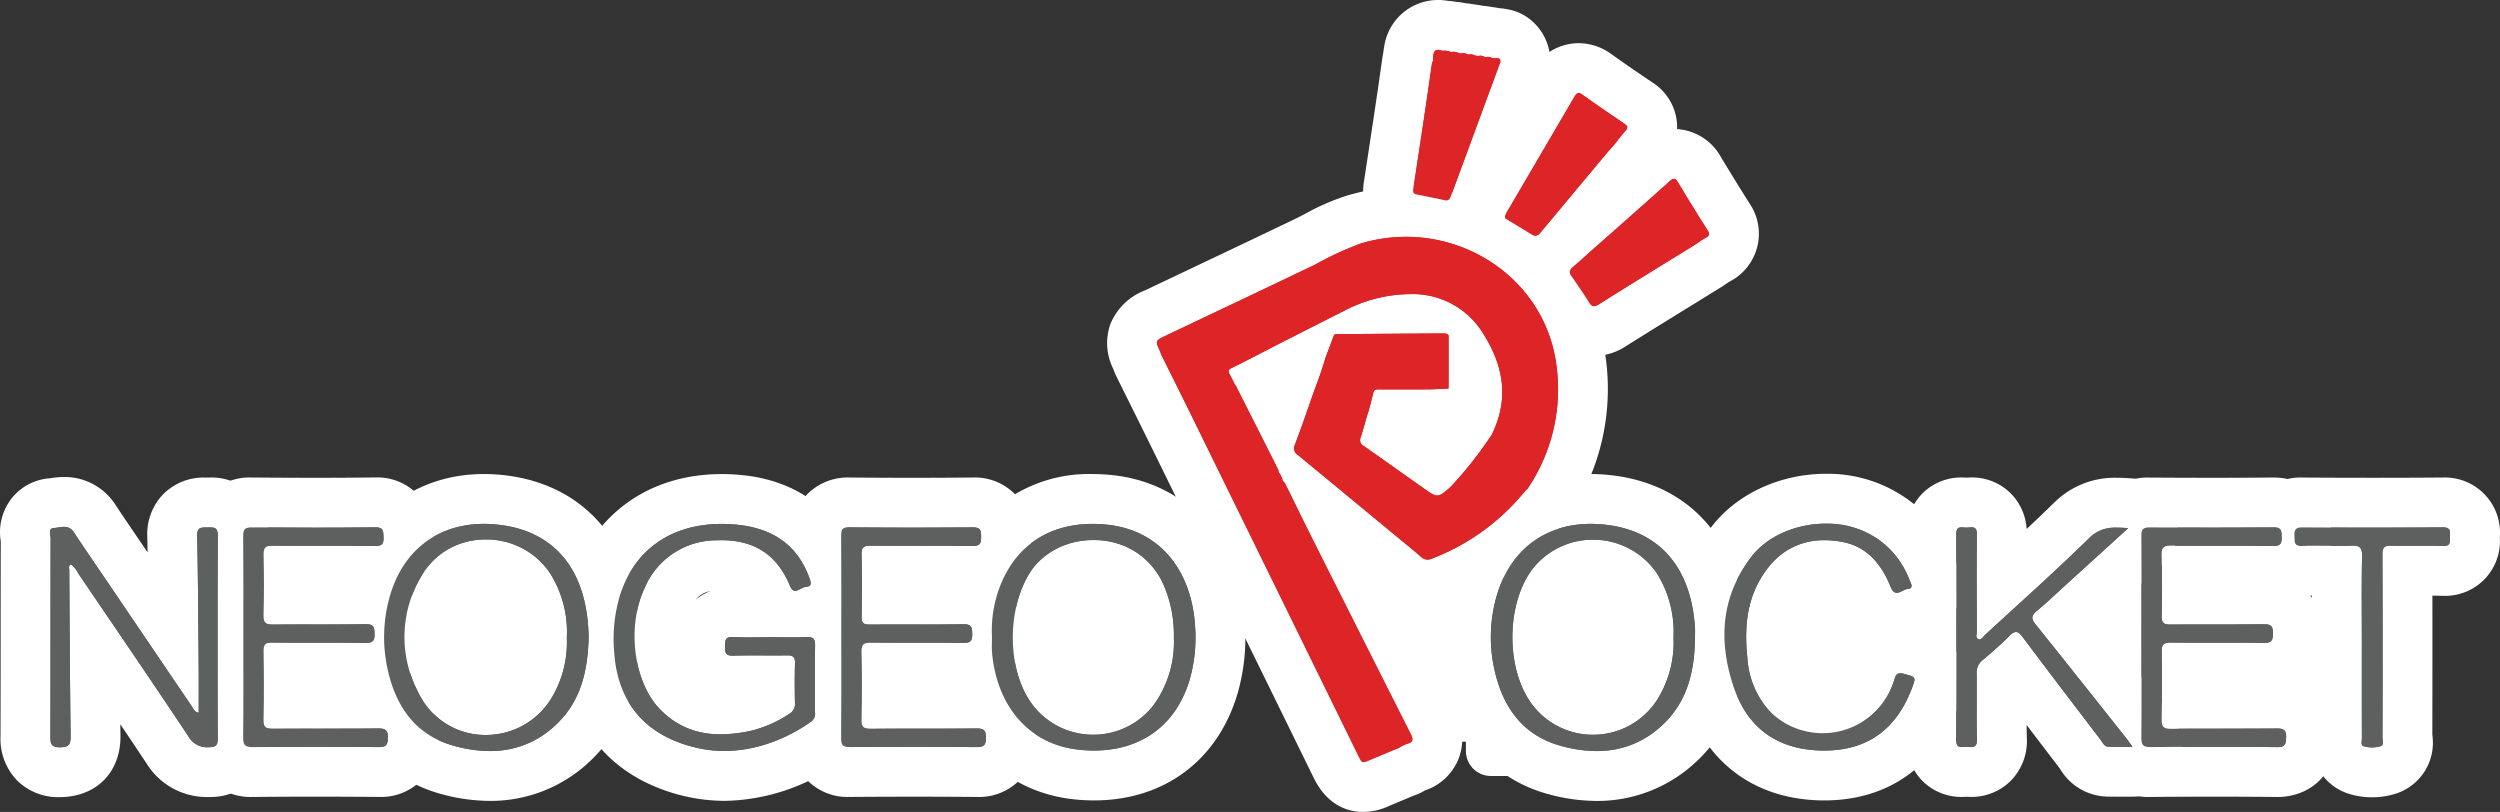 <?xml version="1.0" encoding="UTF-8" standalone="no"?>
<svg
   viewBox="0 0 351.016 114"
   version="1.1"
   id="svg107"
   sodipodi:docname="ngp.svg"
   width="351.016"
   height="114"
   inkscape:version="1.1 (c68e22c387, 2021-05-23)"
   xmlns:inkscape="http://www.inkscape.org/namespaces/inkscape"
   xmlns:sodipodi="http://sodipodi.sourceforge.net/DTD/sodipodi-0.dtd"
   xmlns="http://www.w3.org/2000/svg"
   xmlns:svg="http://www.w3.org/2000/svg"
   xmlns:rdf="http://www.w3.org/1999/02/22-rdf-syntax-ns#"
   xmlns:cc="http://creativecommons.org/ns#"
   xmlns:dc="http://purl.org/dc/elements/1.1/">
  <rect x="0" y="0" width="351.016" height="114" fill="#333333" stroke="none"/>
  <defs
     id="defs111" />
  <sodipodi:namedview
     id="namedview109"
     pagecolor="#ffffff"
     bordercolor="#666666"
     borderopacity="1.0"
     inkscape:pageshadow="2"
     inkscape:pageopacity="0.0"
     inkscape:pagecheckerboard="0"
     showgrid="false"
     fit-margin-top="0"
     fit-margin-left="0"
     fit-margin-right="0"
     fit-margin-bottom="0"
     inkscape:zoom="1.113"
     inkscape:cx="175.65139"
     inkscape:cy="56.603774"
     inkscape:window-width="1920"
     inkscape:window-height="1138"
     inkscape:window-x="-8"
     inkscape:window-y="-8"
     inkscape:window-maximized="1"
     inkscape:current-layer="svg107" />
  <title
     id="title2">logo</title>
  <g
     id="Layer_2"
     data-name="Layer 2"
     transform="translate(-324.489)">
    <rect
       x="386.005"
       y="81.304"
       width="15.111"
       height="15.111"
       stroke-width="7"
       stroke="#ffffff"
       stroke-linecap="round"
       stroke-linejoin="round"
       fill="#ffffff"
       id="rect4" />
    <rect
       x="471.783"
       y="83.749"
       width="13.556"
       height="11.556"
       stroke-width="7"
       stroke="#ffffff"
       stroke-linecap="round"
       stroke-linejoin="round"
       fill="#ffffff"
       id="rect6" />
    <rect
       x="468.672"
       y="80.86"
       width="20.634"
       height="20.634"
       stroke-width="7"
       stroke="#ffffff"
       stroke-linecap="round"
       stroke-linejoin="round"
       fill="#ffffff"
       id="rect8" />
    <rect
       x="543.242"
       y="80.86"
       width="12.319"
       height="15.556"
       stroke-width="7"
       stroke="#ffffff"
       stroke-linecap="round"
       stroke-linejoin="round"
       fill="#ffffff"
       id="rect10" />
    <rect
       x="574.45"
       y="81.304"
       width="16"
       height="18.222"
       stroke-width="7"
       stroke="#ffffff"
       stroke-linecap="round"
       stroke-linejoin="round"
       fill="#ffffff"
       id="rect12" />
    <rect
       x="518.45"
       y="81.304"
       width="19.333"
       height="19.333"
       stroke-width="7"
       stroke="#ffffff"
       stroke-linecap="round"
       stroke-linejoin="round"
       fill="#ffffff"
       id="rect14" />
    <rect
       x="533.812"
       y="99.527"
       width="11.098"
       height="5.927"
       stroke-width="7"
       stroke="#ffffff"
       stroke-linecap="round"
       stroke-linejoin="round"
       fill="#ffffff"
       id="rect16" />
    <rect
       x="644.7"
       y="90.415"
       width="8.597"
       height="8.597"
       fill="#ffffff"
       id="rect18" />
  </g>
  <g
     id="Calque_1"
     data-name="Calque 1"
     transform="translate(-324.489)">
    <path
       d="m 392.715,75.744 a 10.736,10.736 0 0 1 9.025,4.775 15.396,15.396 0 0 1 2.331,9.02 15.168,15.168 0 0 1 -2.154,8.486 10.749,10.749 0 0 1 -9.221,5.173 10.285,10.285 0 0 1 -9.083,-5.286 16.565,16.565 0 0 1 0.046,-17.031 10.256,10.256 0 0 1 9.056,-5.137 m 0,-7 a 17.153,17.153 0 0 0 -15.144,8.682 23.52,23.52 0 0 0 -0.06,23.915 17.203,17.203 0 0 0 15.186,8.857 17.694,17.694 0 0 0 15.19,-8.518 22.027,22.027 0 0 0 3.185,-12.176 22.108,22.108 0 0 0 -3.487,-12.838 17.729,17.729 0 0 0 -14.869,-7.923 z"
       fill="#ffffff"
       id="path21" />
    <path
       d="m 478.046,75.828 a 10.466,10.466 0 0 1 9.882,6.423 17.645,17.645 0 0 1 1.378,7.251 15.038,15.038 0 0 1 -2.865,9.523 10.724,10.724 0 0 1 -17.134,-0.282 c -3.576,-4.982 -3.424,-13.802 0.1,-18.815 a 10.583,10.583 0 0 1 8.638,-4.1 m 0,-7 a 17.417,17.417 0 0 0 -14.363,7.073 c -5.29,7.524 -5.317,19.601 -0.062,26.924 a 17.706,17.706 0 0 0 14.369,7.335 17.509,17.509 0 0 0 14.006,-6.873 21.721,21.721 0 0 0 4.311,-13.767 24.408,24.408 0 0 0 -1.955,-10.05 17.503,17.503 0 0 0 -16.305,-10.641 z"
       fill="#ffffff"
       id="path23" />
    <path
       d="m 548.125,75.778 a 10.724,10.724 0 0 1 9.029,4.769 15.519,15.519 0 0 1 2.305,8.927 15.158,15.158 0 0 1 -2.308,8.797 10.715,10.715 0 0 1 -17.798,0.287 c -3.391,-4.913 -3.347,-13.486 0.092,-18.379 a 10.5,10.5 0 0 1 8.679,-4.402 m 0,-7 a 17.574,17.574 0 0 0 -14.407,7.377 c -5.1,7.255 -5.157,19.089 -0.126,26.379 a 17.715,17.715 0 0 0 29.448,-0.479 22.101,22.101 0 0 0 3.419,-12.665 22.196,22.196 0 0 0 -3.456,-12.689 17.712,17.712 0 0 0 -14.879,-7.923 z"
       fill="#ffffff"
       id="path25" />
    <path
       d="m 657.553,108.444 a 7.609,7.609 0 0 1 -2.257,-0.34 3.946,3.946 0 0 1 -2.686,-4.463 l 10e-4,-0.004 10e-4,0.021 q -0.01,-5.208 -0.006,-10.41 v -2.619 q 0,-1.72 -0.008,-3.438 c -0.008,-2.311 -0.016,-4.681 0.009,-7.051 0,0 -2.398,-0.014 -2.867,-0.014 -0.638,0 -1.275,0.007 -1.913,0.029 -0.041,0.001 -0.182,0.004 -0.223,0.004 a 4.266,4.266 0 0 1 -4.447,-4.543 l -0.004,-0.155 a 4.655,4.655 0 0 1 1.154,-3.565 4.508,4.508 0 0 1 3.408,-1.348 c 3.363,0.021 6.681,0.033 9.999,0.033 q 4.871,0 9.742,-0.038 a 4.264,4.264 0 0 1 4.526,4.749 l -0.002,0.242 a 4.457,4.457 0 0 1 -1.173,3.363 4.329,4.329 0 0 1 -3.205,1.263 c 0,0 -0.166,-0.003 -0.204,-0.004 -0.748,-0.024 -1.496,-0.031 -2.244,-0.031 l -2.65,0.01 c 0.022,8.125 0.013,16.207 0,23.254 a 4.056,4.056 0 0 1 -2.737,4.724 7.497,7.497 0 0 1 -2.215,0.331 z"
       fill="#5e5f5f"
       id="path27" />
    <path
       d="m 667.509,74.044 c 1.09,0 0.986,0.597 0.971,1.293 -0.014,0.65 0.175,1.323 -0.878,1.323 -0.029,0 -0.058,-4.9e-4 -0.088,-0.002 -0.784,-0.026 -1.569,-0.033 -2.354,-0.033 -0.971,0 -1.943,0.011 -2.915,0.011 -0.68,0 -1.359,-0.005 -2.039,-0.024 q -0.052,-0.001 -0.101,-0.001 c -0.9,0 -1.112,0.354 -1.109,1.253 q 0.047,12.822 0.007,25.644 c -7.9e-4,0.433 0.266,1.094 -0.275,1.262 a 3.984,3.984 0 0 1 -1.175,0.174 4.121,4.121 0 0 1 -1.22,-0.183 c -0.4,-0.125 -0.22,-0.686 -0.221,-1.053 q -0.013,-6.539 -0.006,-13.078 c 0,-4.188 -0.052,-8.378 0.032,-12.565 0.024,-1.158 -0.331,-1.459 -1.309,-1.459 q -0.098,0 -0.205,0.004 c -0.678,0.024 -1.356,0.031 -2.034,0.031 -0.953,0 -1.906,-0.014 -2.858,-0.014 -0.677,0 -1.354,0.007 -2.03,0.031 -0.034,0.001 -0.067,0.002 -0.098,0.002 -1.074,0 -0.917,-0.679 -0.956,-1.39 -0.044,-0.81 0.106,-1.222 1.07,-1.222 l 0.021,6e-5 q 4.995,0.031 9.989,0.033 4.878,0 9.756,-0.037 l 0.024,-9e-5 m 0,-7 -0.077,3.1e-4 c -3.097,0.025 -6.36,0.037 -9.703,0.037 q -4.973,0 -9.945,-0.033 l -0.065,-1.8e-4 a 7.93,7.93 0 0 0 -5.952,2.442 8.015,8.015 0 0 0 -2.11,6.125 l 10e-4,0.065 a 7.719,7.719 0 0 0 7.947,7.98 c 0.112,0 0.227,-0.002 0.347,-0.006 0.346,-0.012 0.717,-0.02 1.139,-0.024 -1.5e-4,1.194 0.004,2.379 0.008,3.549 q 0.006,1.726 0.008,3.451 l -2.8e-4,2.714 q -7.4e-4,5.066 0.006,10.133 a 7.454,7.454 0 0 0 5.14,7.968 11.093,11.093 0 0 0 3.302,0.5 10.957,10.957 0 0 0 3.248,-0.488 7.508,7.508 0 0 0 5.203,-8.272 c 0.01,-5.995 0.019,-12.725 0.008,-19.555 0.469,0.004 0.885,0.013 1.271,0.026 q 0.165,0.005 0.319,0.005 a 7.69,7.69 0 0 0 7.878,-8.209 l -4.5e-4,-0.021 8.5e-4,-0.03 a 7.744,7.744 0 0 0 -7.972,-8.357 z"
       fill="#ffffff"
       id="path29" />
    <path
       d="m 644.215,108.398 q -4.384,-0.045 -8.764,-0.044 -4.503,0 -9.004,0.039 h -10e-4 a 4.734,4.734 0 0 1 -3.534,-1.303 4.822,4.822 0 0 1 -1.267,-3.544 c 0.036,-3.425 0.03,-6.851 0.024,-10.277 l -0.004,-3.795 0.003,-3.789 c 0.004,-3.475 0.008,-6.948 -0.019,-10.423 a 4.673,4.673 0 0 1 1.249,-3.435 4.524,4.524 0 0 1 3.349,-1.277 c 3.002,0.02 5.948,0.031 8.896,0.031 q 4.274,0 8.55,-0.036 h 10e-4 c 1.115,0 4.545,0.343 4.655,4.729 a 4.741,4.741 0 0 1 -1.229,3.577 4.545,4.545 0 0 1 -3.392,1.307 c -2.031,-0.022 -3.975,-0.026 -5.919,-0.026 l -3.381,0.002 q -1.444,0 -2.89,-0.005 c 0.015,1.326 0.016,2.679 10e-4,4.05 0.688,-0.002 5.441,-10e-4 5.441,-10e-4 1.771,0 3.541,-0.005 5.311,-0.03 h 0.109 a 4.663,4.663 0 0 1 3.462,1.305 4.802,4.802 0 0 1 1.265,3.539 4.434,4.434 0 0 1 -4.693,4.775 l -0.126,-0.001 c -1.627,-0.024 -3.259,-0.029 -4.891,-0.029 l -3.736,0.003 q -1.074,0 -2.148,-0.004 0.026,2.565 10e-4,5.076 c 1.309,-0.007 2.61,-0.008 3.912,-0.008 l 2.789,0.001 c 1.967,0 3.936,-0.003 5.902,-0.021 h 0.035 a 4.784,4.784 0 0 1 3.594,1.351 4.655,4.655 0 0 1 1.204,3.565 c -0.176,4.359 -3.63,4.699 -4.686,4.699 z"
       fill="#5e5f5f"
       id="path31" />
    <path
       d="m 643.756,74.045 c 1.067,6e-5 1.075,0.516 1.095,1.327 0.02,0.872 -0.124,1.286 -1.124,1.286 l -0.047,-2.7e-4 c -1.965,-0.022 -3.93,-0.026 -5.895,-0.026 q -1.646,0 -3.293,0.001 c -1.726,0 -3.452,-0.003 -5.178,-0.019 l -0.058,-3.1e-4 c -0.941,0 -1.281,0.252 -1.256,1.281 0.072,2.862 0.067,5.729 0.003,8.591 -0.023,0.982 0.322,1.207 1.211,1.207 l 0.046,-1.8e-4 c 1.455,-0.015 2.909,-0.018 4.363,-0.018 q 1.653,0 3.306,0.002 c 1.805,0 3.61,-0.005 5.414,-0.03 l 0.06,-3.9e-4 c 0.99,0 1.239,0.32 1.226,1.299 -0.013,0.934 -0.177,1.32 -1.192,1.32 l -0.071,-6.1e-4 c -1.645,-0.024 -3.29,-0.029 -4.936,-0.029 q -1.867,0 -3.735,0.003 c -1.471,0 -2.942,-0.004 -4.413,-0.022 l -0.067,-5.2e-4 c -0.981,0 -1.232,0.341 -1.214,1.315 q 0.088,4.744 0,9.49 c -0.02,0.993 0.255,1.307 1.24,1.307 l 0.049,-2.5e-4 c 2.022,-0.02 4.043,-0.023 6.066,-0.023 q 1.471,0 2.942,7.6e-4 c 1.958,0 3.915,-0.003 5.873,-0.021 l 0.059,-3e-4 c 0.941,0 1.288,0.25 1.245,1.268 -0.036,0.889 -0.104,1.348 -1.191,1.348 l -0.036,-1.6e-4 q -4.403,-0.046 -8.808,-0.044 -4.511,0 -9.021,0.039 l -0.036,1.2e-4 c -1.014,0 -1.247,-0.327 -1.237,-1.309 0.049,-4.702 0.021,-9.407 0.021,-14.11 0,-4.746 0.021,-9.492 -0.015,-14.238 -0.008,-0.85 0.188,-1.186 1.098,-1.186 l 0.031,1.3e-4 q 4.423,0.029 8.845,0.031 4.299,0 8.599,-0.036 l 0.032,-1.5e-4 m 1.5e-4,-7 v 0 l -0.1,4.6e-4 c -2.738,0.024 -5.53,0.036 -8.531,0.036 q -4.4,0 -8.799,-0.031 l -0.078,-2.8e-4 a 7.839,7.839 0 0 0 -8.098,8.249 c 0.026,3.439 0.022,6.961 0.018,10.367 l -0.003,3.808 q 0,1.899 0.004,3.799 c 0.005,3.363 0.011,6.841 -0.024,10.239 a 7.922,7.922 0 0 0 8.237,8.382 l 0.084,-3.1e-4 c 3.175,-0.026 6.107,-0.039 8.973,-0.039 3.009,0 5.948,0.015 8.735,0.044 l 0.109,5.5e-4 c 3.913,0 7.962,-2.495 8.185,-8.067 a 8.073,8.073 0 0 0 -2.175,-6.121 7.682,7.682 0 0 0 -2.974,-1.918 8.822,8.822 0 0 0 1.036,-12.799 c -0.127,-0.129 -0.266,-0.261 -0.418,-0.393 a 7.672,7.672 0 0 0 1.687,-1.303 8.094,8.094 0 0 0 2.224,-6.086 c -0.142,-5.649 -4.167,-8.166 -8.093,-8.166 z"
       fill="#ffffff"
       id="path33" />
    <path
       d="m 599.925,108.393 a 4.146,4.146 0 0 1 -3.025,-1.207 4.491,4.491 0 0 1 -1.25,-3.321 c 0.041,-9.262 0.042,-18.962 0.002,-28.83 a 4.47,4.47 0 0 1 1.245,-3.29 4.136,4.136 0 0 1 3.014,-1.204 c 0.215,0 0.439,0.016 0.665,0.036 h 0.071 c 0.226,-0.021 0.451,-0.036 0.666,-0.036 a 4.129,4.129 0 0 1 3.025,1.217 4.456,4.456 0 0 1 1.225,3.306 c -0.028,2.387 -0.034,4.804 -0.031,7.207 3.293,-3.007 6.665,-6.103 9.865,-9.236 a 8.457,8.457 0 0 1 6.341,-2.448 c 0.564,0 1.162,0.032 1.803,0.075 a 3.5,3.5 0 0 1 2.123,6.081 c -2.875,2.616 -5.497,5 -8.119,7.38 -0.435,0.396 -0.869,0.796 -1.304,1.196 -0.629,0.581 -1.271,1.172 -1.927,1.76 3.135,3.912 6.225,7.807 9.316,11.702 l 2.119,2.669 c 0.198,0.251 0.386,0.511 0.624,0.846 l 0.361,0.503 a 3.5,3.5 0 0 1 -2.831,5.558 l -2.118,0.009 c -0.47,0 -0.921,-0.005 -1.372,-0.019 a 4.495,4.495 0 0 1 -3.76,-2.324 l -0.057,-0.088 -1.38,-1.807 c -2.638,-3.457 -5.351,-7.013 -8.022,-10.563 -0.508,0.458 -1.057,0.936 -1.663,1.45 0.009,1.155 0.006,2.288 0.002,3.421 -0.005,1.748 -0.011,3.556 0.036,5.306 a 4.518,4.518 0 0 1 -1.217,3.394 4.251,4.251 0 0 1 -3.146,1.258 c -0.208,0 -0.43,-0.013 -0.655,-0.029 l -0.032,0.004 c -0.201,0.016 -0.402,0.027 -0.595,0.027 z"
       fill="#5e5f5f"
       id="path35" />
    <path
       d="m 601.312,74.041 c 0.418,0 0.762,0.146 0.75,0.975 -0.054,4.53 -0.028,9.063 -0.01,13.597 0.003,0.388 -0.257,0.945 0.241,1.137 a 0.388,0.388 0 0 0 0.14,0.027 c 0.309,0 0.525,-0.407 0.758,-0.623 4.908,-4.518 9.893,-8.956 14.654,-13.62 a 5.019,5.019 0 0 1 3.891,-1.449 c 0.492,0 1.013,0.03 1.571,0.068 -2.875,2.616 -5.496,4.998 -8.116,7.377 -1.581,1.437 -3.129,2.918 -4.764,4.289 -0.793,0.665 -0.721,1.111 -0.123,1.856 4.258,5.298 8.476,10.627 12.703,15.95 0.254,0.321 0.485,0.665 0.896,1.229 -0.78,0 -1.468,0.008 -2.118,0.008 -0.434,0 -0.851,-0.004 -1.267,-0.016 -0.606,-0.018 -0.803,-0.593 -1.101,-0.986 -3.655,-4.792 -7.318,-9.579 -10.927,-14.405 -0.351,-0.47 -0.635,-0.717 -0.948,-0.717 a 1.406,1.406 0 0 0 -0.902,0.532 c -1.206,1.209 -2.495,2.338 -3.804,3.437 a 2.186,2.186 0 0 0 -0.809,1.892 c 0.036,3.078 -0.039,6.158 0.044,9.233 0.023,0.902 -0.36,1.058 -0.862,1.058 -0.162,0 -0.336,-0.016 -0.514,-0.029 -0.039,-0.003 -0.078,-0.004 -0.117,-0.004 -0.214,0 -0.442,0.034 -0.652,0.034 -0.428,0 -0.779,-0.143 -0.776,-1.013 q 0.066,-14.431 0.003,-28.859 c -0.003,-0.833 0.34,-0.979 0.759,-0.979 0.224,0 0.469,0.042 0.694,0.043 h 0.007 c 0.225,0 0.474,-0.043 0.701,-0.043 m 6.4e-4,-7 h -2.8e-4 c -0.273,0 -0.513,0.013 -0.704,0.027 -0.19,-0.014 -0.427,-0.026 -0.697,-0.026 a 7.681,7.681 0 0 0 -5.495,2.234 7.897,7.897 0 0 0 -2.264,5.773 c 0.04,9.954 0.039,19.644 -0.003,28.799 a 7.941,7.941 0 0 0 2.271,5.809 7.695,7.695 0 0 0 5.505,2.236 c 0.251,0 0.47,-0.011 0.643,-0.022 0.181,0.011 0.397,0.02 0.64,0.02 a 7.782,7.782 0 0 0 5.652,-2.315 7.937,7.937 0 0 0 2.208,-5.923 c -0.017,-0.619 -0.026,-1.237 -0.032,-1.861 q 1.75,2.3 3.477,4.561 l 1.224,1.604 a 7.869,7.869 0 0 0 6.573,3.887 c 0.485,0.014 0.971,0.019 1.475,0.019 0.324,0 0.657,-0.002 1.005,-0.004 0.352,-0.002 0.721,-0.004 1.113,-0.004 a 7,7 0 0 0 5.661,-11.117 c -0.133,-0.183 -0.245,-0.341 -0.345,-0.481 -0.277,-0.388 -0.495,-0.688 -0.724,-0.977 l -2.28,-2.872 c -2.335,-2.942 -4.724,-5.953 -7.123,-8.958 q 0.403,-0.371 0.808,-0.74 c 2.619,-2.378 5.242,-4.762 8.118,-7.379 a 7,7 0 0 0 -4.245,-12.162 c -0.603,-0.04 -1.307,-0.083 -2.037,-0.083 a 12.032,12.032 0 0 0 -8.788,3.447 c -1.278,1.252 -2.588,2.501 -3.911,3.742 a 7.755,7.755 0 0 0 -2.207,-4.974 7.673,7.673 0 0 0 -5.518,-2.26 z"
       fill="#ffffff"
       id="path37" />
    <path
       d="m 580.635,108.884 c -7.995,-0.006 -13.732,-4.138 -16.155,-11.634 -2.571,-7.969 -1.52,-15.097 3.124,-21.188 2.837,-3.723 7.901,-6.035 13.215,-6.035 a 15.602,15.602 0 0 1 15.038,10.124 4.327,4.327 0 0 1 0.005,4.073 3.94,3.94 0 0 1 -2.711,1.884 5.14,5.14 0 0 1 -2.343,0.626 4.387,4.387 0 0 1 -4.073,-2.956 c -1.363,-3.354 -2.98,-4.046 -4.383,-4.28 a 10.319,10.319 0 0 0 -1.684,-0.147 6.249,6.249 0 0 0 -5.354,2.759 c -1.848,2.482 -2.464,5.532 -1.999,9.891 a 8.809,8.809 0 0 0 2.197,5.476 6.914,6.914 0 0 0 4.981,2.187 6.705,6.705 0 0 0 6.056,-3.864 7.487,7.487 0 0 0 0.553,-1.304 4.253,4.253 0 0 1 4.206,-3.46 5.602,5.602 0 0 1 1.526,0.228 4.369,4.369 0 0 1 3.354,6.658 c -2.74,7.18 -8.113,10.965 -15.542,10.965 z"
       fill="#5e5f5f"
       id="path39" />
    <path
       d="m 580.818,73.526 a 12.173,12.173 0 0 1 11.78,7.902 c 0.193,0.493 0.655,1.176 -0.272,1.268 -0.47,0.045 -1.019,0.537 -1.518,0.537 -0.306,0 -0.593,-0.185 -0.83,-0.771 -1.325,-3.26 -3.363,-5.801 -7.049,-6.417 a 13.745,13.745 0 0 0 -2.261,-0.196 9.723,9.723 0 0 0 -8.16,4.169 c -2.752,3.696 -3.142,7.947 -2.672,12.352 a 12.232,12.232 0 0 0 3.165,7.541 10.38,10.38 0 0 0 7.494,3.249 10.877,10.877 0 0 0 10.004,-7.818 c 0.149,-0.602 0.413,-0.809 0.81,-0.809 a 2.283,2.283 0 0 1 0.591,0.101 c 1.627,0.447 1.632,0.421 1.011,2.056 q -3.314,8.682 -12.267,8.694 h -0.008 c -6.438,-0.005 -10.835,-3.047 -12.826,-9.21 -2.053,-6.363 -1.645,-12.452 2.577,-17.991 2.207,-2.896 6.287,-4.658 10.431,-4.657 m 7.4e-4,-7 h -0.002 c -6.381,0 -12.511,2.841 -15.997,7.414 -5.304,6.958 -6.574,15.39 -3.672,24.384 2.886,8.929 9.987,14.052 19.483,14.06 8.893,0 15.572,-4.687 18.82,-13.198 a 8.324,8.324 0 0 0 0.037,-7.142 7.37,7.37 0 0 0 -3.401,-3.327 7.307,7.307 0 0 0 2.801,-2.735 7.58,7.58 0 0 0 0.202,-7.175 l -0.004,-0.01 A 19.235,19.235 0 0 0 580.819,66.526 Z m -0.325,29.635 a 3.377,3.377 0 0 1 -2.464,-1.117 c -0.458,-0.472 -1.007,-1.283 -1.235,-3.415 -0.369,-3.463 0.027,-5.685 1.326,-7.43 a 2.781,2.781 0 0 1 2.545,-1.349 6.807,6.807 0 0 1 1.109,0.1 c 0.359,0.06 0.904,0.151 1.716,2.148 a 8.347,8.347 0 0 0 3.217,3.948 8.127,8.127 0 0 0 -2.987,4.541 c -0.04,0.107 -0.143,0.326 -0.306,0.653 a 3.214,3.214 0 0 1 -2.922,1.921 z"
       fill="#ffffff"
       id="path41" />
    <path
       d="m 548.661,108.953 a 22.512,22.512 0 0 1 -6.053,-0.884 c -4.267,-1.195 -9.761,-4.473 -11.709,-13.294 a 24.335,24.335 0 0 1 0.265,-11.705 c 2.201,-8.148 8.438,-13.014 16.685,-13.014 A 22.095,22.095 0 0 1 550.34,70.201 c 9.27,1.06 14.965,7.5 15.625,17.669 0.028,0.416 0.025,0.837 0.018,1.258 l -0.004,0.378 c -0.044,4.069 -0.652,9.964 -5.42,14.595 a 16.57,16.57 0 0 1 -11.897,4.853 z m -0.535,-29.675 a 6.973,6.973 0 0 0 -5.815,2.914 c -2.595,3.689 -2.631,10.677 -0.076,14.378 a 7.214,7.214 0 0 0 11.974,-0.191 11.679,11.679 0 0 0 1.753,-6.82 12.254,12.254 0 0 0 -1.731,-7.089 7.24,7.24 0 0 0 -6.104,-3.191 z"
       fill="#5e5f5f"
       id="path43" />
    <path
       d="m 547.849,73.556 a 18.402,18.402 0 0 1 2.093,0.122 c 7.611,0.87 11.987,6.047 12.531,14.418 0.031,0.47 0.005,0.939 0.005,1.409 -0.049,4.528 -0.973,8.797 -4.359,12.085 a 13.127,13.127 0 0 1 -9.458,3.863 18.979,18.979 0 0 1 -5.109,-0.754 c -5.313,-1.489 -8.088,-5.483 -9.235,-10.678 a 20.851,20.851 0 0 1 0.226,-10.036 c 1.802,-6.672 6.744,-10.428 13.306,-10.428 m 0.307,29.609 a 10.611,10.611 0 0 0 8.996,-4.893 15.158,15.158 0 0 0 2.308,-8.797 15.519,15.519 0 0 0 -2.305,-8.927 10.723,10.723 0 0 0 -9.029,-4.769 10.502,10.502 0 0 0 -8.679,4.402 c -3.44,4.892 -3.483,13.466 -0.092,18.379 a 10.615,10.615 0 0 0 8.803,4.606 m -0.307,-36.609 c -9.776,0 -17.464,5.979 -20.064,15.603 a 27.785,27.785 0 0 0 -0.304,13.369 c 1.812,8.207 6.849,13.857 14.183,15.912 a 26.015,26.015 0 0 0 6.997,1.014 20.219,20.219 0 0 0 14.333,-5.84 c 4.284,-4.161 6.404,-9.732 6.483,-17.033 l 4.3e-4,-0.075 c 0,-0.107 0.002,-0.214 0.004,-0.321 0.007,-0.395 0.016,-0.935 -0.024,-1.547 -0.77,-11.842 -7.768,-19.662 -18.721,-20.914 a 25.483,25.483 0 0 0 -2.888,-0.167 z m 0.307,29.609 a 3.611,3.611 0 0 1 -3.042,-1.583 c -1.742,-2.523 -1.712,-7.857 0.059,-10.375 a 3.586,3.586 0 0 1 2.953,-1.428 3.764,3.764 0 0 1 3.181,1.616 c 0.536,0.816 1.153,2.132 1.153,5.08 q 0,0.085 0.002,0.171 a 8.187,8.187 0 0 1 -1.197,4.838 3.649,3.649 0 0 1 -3.109,1.681 z"
       fill="#ffffff"
       id="path45" />
    <path
       d="M 548.293,46.486 A 4.262,4.262 0 0 1 544.552,44.189 c -0.475,-0.778 -1.005,-1.548 -1.567,-2.364 -0.244,-0.355 -0.489,-0.71 -0.73,-1.067 a 4.323,4.323 0 0 1 0.743,-5.889 c 4.464,-3.904 9.04,-7.955 13.602,-12.036 a 4.385,4.385 0 0 1 2.933,-1.226 4.071,4.071 0 0 1 3.584,2.237 c 1.267,2.115 2.6,4.275 4.076,6.604 a 4.062,4.062 0 0 1 -1.561,6.029 c -0.218,0.116 -0.493,0.304 -0.785,0.503 -0.18,0.123 -0.359,0.245 -0.541,0.363 l -3.397,2.097 c -3.354,2.068 -6.71,4.136 -10.045,6.235 a 4.75,4.75 0 0 1 -2.569,0.811 z"
       fill="#dd2427"
       id="path47" />
    <path
       d="m 559.532,25.107 c 0.21,0 0.373,0.188 0.581,0.535 q 2.016,3.368 4.123,6.68 c 0.325,0.512 0.287,0.78 -0.252,1.066 -0.555,0.295 -1.063,0.679 -1.591,1.024 -4.469,2.761 -8.949,5.503 -13.395,8.301 a 1.41,1.41 0 0 1 -0.705,0.273 c -0.287,0 -0.501,-0.205 -0.752,-0.617 -0.744,-1.221 -1.585,-2.383 -2.385,-3.569 a 0.831,0.831 0 0 1 0.144,-1.295 q 6.852,-5.992 13.633,-12.064 a 1.016,1.016 0 0 1 0.599,-0.334 m 0,-7 a 7.745,7.745 0 0 0 -5.267,2.118 c -4.589,4.107 -9.156,8.148 -13.574,12.011 a 7.747,7.747 0 0 0 -1.398,10.39 q 0.029,0.045 0.059,0.089 c 0.249,0.369 0.502,0.736 0.754,1.103 0.532,0.771 1.034,1.5 1.455,2.192 a 7.802,7.802 0 0 0 6.731,3.977 8.252,8.252 0 0 0 4.434,-1.349 c 3.311,-2.084 6.712,-4.18 10.001,-6.207 l 3.343,-2.062 q 0.074,-0.046 0.148,-0.094 c 0.202,-0.132 0.402,-0.268 0.601,-0.404 0.163,-0.112 0.387,-0.265 0.469,-0.311 a 7.552,7.552 0 0 0 2.857,-10.985 c -1.459,-2.302 -2.777,-4.437 -4.028,-6.527 a 7.598,7.598 0 0 0 -6.587,-3.94 z"
       fill="#ffffff"
       id="path49" />
    <path
       d="m 527.568,31.642 a 4.524,4.524 0 0 1 -0.942,-0.102 q -1.957,-0.417 -3.912,-0.803 a 3.978,3.978 0 0 1 -3.259,-4.696 q 0.898,-5.828 1.763,-11.654 c 0.197,-1.321 0.386,-2.645 0.574,-3.967 0,0 0.271,-1.883 0.278,-1.925 l 0.061,-0.341 c 0.015,-0.079 0.032,-0.158 0.052,-0.236 a 3.709,3.709 0 0 1 0.042,-0.401 l 0.06,-0.375 a 4.153,4.153 0 0 1 4.12,-3.642 4.669,4.669 0 0 1 1.038,0.121 c 0.01,0 0.15,10e-4 0.187,0.002 a 3.612,3.612 0 0 1 0.391,0.034 l 0.367,0.053 c 0.084,0.012 0.167,0.027 0.25,0.045 a 3.487,3.487 0 0 1 0.536,0.054 l 0.54,0.096 c 0.083,0.015 0.165,0.033 0.246,0.053 a 3.468,3.468 0 0 1 0.513,0.041 l 0.369,0.057 q 0.149,0.023 0.296,0.059 a 3.494,3.494 0 0 1 0.467,0.054 l 0.357,0.066 c 0.11,0.021 0.221,0.046 0.33,0.077 0.021,-4.9e-4 0.042,-4.9e-4 0.064,-4.9e-4 a 3.513,3.513 0 0 1 0.571,0.047 l 0.377,0.063 q 0.123,0.021 0.243,0.05 a 3.532,3.532 0 0 1 0.49,0.057 l 0.363,0.067 c 0.062,0.012 0.193,0.04 0.197,0.04 a 3.485,3.485 0 0 1 0.624,0.056 l 0.357,0.064 a 3.502,3.502 0 0 1 1.75,0.862 4.059,4.059 0 0 1 0.939,4.728 c -0.28,0.774 -0.568,1.551 -0.856,2.329 L 531.558,28.558 a 4.149,4.149 0 0 1 -3.99,3.084 z"
       fill="#dd2427"
       id="path51" />
    <path
       d="m 526.405,7 a 1.439,1.439 0 0 1 0.462,0.091 0.862,0.862 0 0 0 0.282,0.038 c 0.107,0 0.217,-0.009 0.324,-0.009 l 0.048,7e-4 0.367,0.053 a 0.688,0.688 0 0 0 0.399,0.131 0.775,0.775 0 0 0 0.269,-0.051 l 0.54,0.096 a 0.917,0.917 0 0 0 0.516,0.154 1.285,1.285 0 0 0 0.326,-0.045 l 0.369,0.057 a 0.674,0.674 0 0 0 0.41,0.141 0.799,0.799 0 0 0 0.257,-0.045 l 0.373,0.069 a 1.192,1.192 0 0 0 0.635,0.17 1.964,1.964 0 0 0 0.375,-0.039 l 0.364,0.061 a 0.655,0.655 0 0 0 0.406,0.139 0.897,0.897 0 0 0 0.265,-0.043 l 0.368,0.068 a 0.93,0.93 0 0 0 0.506,0.143 1.416,1.416 0 0 0 0.333,-0.043 l 0.37,0.067 c 0.343,0.313 0.12,0.64 0.009,0.95 -0.399,1.108 -0.813,2.211 -1.22,3.316 q -2.742,7.439 -5.483,14.879 c -0.141,0.383 -0.242,0.793 -0.706,0.793 a 1.035,1.035 0 0 1 -0.215,-0.025 q -1.98,-0.422 -3.966,-0.814 c -0.437,-0.086 -0.538,-0.304 -0.472,-0.732 q 0.898,-5.832 1.765,-11.668 c 0.287,-1.926 0.557,-3.855 0.834,-5.783 l 0.067,-0.37 a 0.686,0.686 0 0 0 0.099,-0.667 l 0.06,-0.375 C 525.824,7.217 526.05,7 526.405,7 m 0,-7 a 7.641,7.641 0 0 0 -7.565,6.521 l -0.013,0.079 -0.018,0.11 -0.042,0.262 q -0.033,0.207 -0.054,0.415 -0.012,0.058 -0.022,0.117 l -0.066,0.366 q -0.023,0.125 -0.041,0.252 l -0.257,1.798 c -0.188,1.317 -0.375,2.634 -0.572,3.949 q -0.868,5.819 -1.76,11.635 a 7.519,7.519 0 0 0 6.044,8.667 c 1.203,0.236 2.463,0.495 3.853,0.791 a 8.051,8.051 0 0 0 1.675,0.179 7.641,7.641 0 0 0 7.262,-5.339 l 4.904,-13.308 0.591,-1.604 0.365,-0.987 c 0.281,-0.759 0.563,-1.519 0.838,-2.281 a 7.532,7.532 0 0 0 -1.843,-8.593 7,7 0 0 0 -3.473,-1.716 l -0.212,-0.038 -0.159,-0.029 A 7.005,7.005 0 0 0 535.001,1.148 L 534.85,1.12 534.664,1.086 Q 534.356,1.029 534.044,1 533.964,0.984 533.884,0.971 L 533.658,0.933 533.517,0.909 A 7.001,7.001 0 0 0 532.749,0.823 Q 532.683,0.81 532.618,0.798 L 532.241,0.728 Q 531.942,0.673 531.641,0.644 531.51,0.619 531.378,0.599 l -0.117,-0.018 -0.253,-0.039 q -0.298,-0.046 -0.599,-0.066 l -0.087,-0.016 -0.27,-0.048 -0.27,-0.048 a 7.003,7.003 0 0 0 -0.725,-0.09 q -0.083,-0.014 -0.166,-0.026 L 528.524,0.193 Q 528.177,0.143 527.827,0.128 A 8.074,8.074 0 0 0 526.405,0 Z"
       fill="#ffffff"
       id="path53" />
    <path
       d="m 540.074,36.619 a 4.497,4.497 0 0 1 -2.437,-0.754 c -0.828,-0.528 -1.674,-1.032 -2.52,-1.536 l -1.083,-0.648 a 3.499,3.499 0 0 1 -1.485,-1.811 4.339,4.339 0 0 1 0.548,-3.943 l 3.566,-6.082 q 2.943,-5.016 5.876,-10.037 a 4.044,4.044 0 0 1 3.595,-2.247 4.37,4.37 0 0 1 2.569,0.887 c 1.998,1.431 4.057,2.832 5.809,4.012 a 3.989,3.989 0 0 1 0.799,6.247 c -0.305,0.336 -0.613,0.734 -0.94,1.155 -0.161,0.207 -0.322,0.414 -0.485,0.619 -0.049,0.061 -0.101,0.121 -0.153,0.179 l -0.244,0.263 c -0.117,0.125 -0.235,0.249 -0.346,0.38 l -1.624,1.94 q -4.052,4.837 -8.083,9.688 a 4.275,4.275 0 0 1 -3.361,1.687 z"
       fill="#dd2427"
       id="path55" />
    <path
       d="m 546.135,13.062 a 0.977,0.977 0 0 1 0.53,0.231 c 1.94,1.39 3.912,2.736 5.891,4.07 0.465,0.313 0.57,0.544 0.161,0.996 -0.557,0.615 -1.047,1.29 -1.566,1.939 -0.231,0.253 -0.472,0.498 -0.693,0.761 q -4.867,5.814 -9.718,11.642 a 0.897,0.897 0 0 1 -0.665,0.419 1.065,1.065 0 0 1 -0.555,-0.205 c -1.209,-0.77 -2.449,-1.49 -3.677,-2.23 -0.15,-0.418 0.121,-0.722 0.304,-1.034 q 4.707,-8.041 9.417,-16.079 c 0.19,-0.325 0.347,-0.51 0.571,-0.51 m 0,-7 a 7.568,7.568 0 0 0 -6.618,3.983 q -2.937,5.038 -5.891,10.063 -1.745,2.976 -3.489,5.952 a 7.77,7.77 0 0 0 -0.884,6.986 7,7 0 0 0 2.975,3.632 q 0.546,0.329 1.094,0.655 c 0.856,0.51 1.664,0.992 2.437,1.485 a 7.94,7.94 0 0 0 4.316,1.301 7.771,7.771 0 0 0 6.057,-2.955 c 2.658,-3.211 5.386,-6.468 8.024,-9.618 l 1.67,-1.994 c 0.067,-0.078 0.141,-0.154 0.214,-0.232 l 0.28,-0.302 q 0.155,-0.169 0.298,-0.349 c 0.176,-0.22 0.349,-0.443 0.522,-0.665 0.284,-0.365 0.552,-0.71 0.764,-0.944 a 7.481,7.481 0 0 0 -1.434,-11.5 c -1.733,-1.169 -3.769,-2.553 -5.726,-3.955 a 7.798,7.798 0 0 0 -4.608,-1.542 z"
       fill="#ffffff"
       id="path57" />
    <path
       d="m 515.939,110.5 a 4.262,4.262 0 0 1 -3.851,-2.826 l -5.263,-10.729 q -8.809,-17.955 -17.621,-35.906 -1.726,-3.52 -3.479,-7.025 l -1.378,-2.772 a 3.485,3.485 0 0 1 -0.245,-0.647 l -0.006,-0.025 c -1.369,-3.126 -0.567,-5.105 2.615,-6.619 l 5.996,-2.846 q 7.477,-3.547 14.945,-7.117 c 0.591,-0.284 1.172,-0.587 1.754,-0.891 a 29.064,29.064 0 0 1 5.16,-2.266 25.513,25.513 0 0 1 7.332,-1.079 c 12.381,0 22.944,8.999 24.57,20.932 a 28.461,28.461 0 0 1 -4.455,19.645 l -0.035,0.055 a 3.485,3.485 0 0 1 -0.57,0.757 c -0.07,0.072 -0.146,0.142 -0.223,0.207 a 34.746,34.746 0 0 1 -14.268,10.299 5.146,5.146 0 0 1 -2.012,0.424 4.827,4.827 0 0 1 -3.282,-1.322 c -0.634,-0.566 -1.298,-1.106 -1.962,-1.648 0,0 -6.932,-5.729 -8.963,-7.406 q 0.586,1.185 1.178,2.367 l 0.405,0.808 q 6.68,13.305 13.395,26.589 a 4.468,4.468 0 0 1 0.274,3.979 4.266,4.266 0 0 1 -2.809,2.333 l -0.361,0.197 -0.118,0.073 a 3.491,3.491 0 0 1 -0.869,0.378 c -0.016,0.005 -0.031,0.009 -0.048,0.014 l -3.58,1.508 a 5.435,5.435 0 0 1 -2.228,0.563 z m 3.453,-49.754 q 1.998,1.405 3.985,2.818 l 2.73,1.934 a 60.654,60.654 0 0 0 4.505,-5.776 c 0.032,-0.054 0.065,-0.106 0.101,-0.158 0.054,-0.08 0.11,-0.159 0.167,-0.237 a 9.4,9.4 0 0 0 0.5,-7.365 c -10e-4,1.127 -0.002,2.136 -0.005,2.617 a 3.5,3.5 0 0 1 -3.364,3.476 l -0.91,0.041 c -0.704,0.034 -1.408,0.067 -2.113,0.072 q -1.44,0.009 -2.879,0.008 l -1.956,-0.002 -0.126,0.486 a 3.543,3.543 0 0 1 -0.194,0.557 c -0.098,0.305 -0.248,0.849 -0.401,1.393 -0.014,0.046 -0.026,0.092 -0.039,0.138 z m -0.449,-0.323 -14.876,-2.034 c 0.362,-1.014 0.703,-1.998 1.014,-2.9 0.254,-0.737 0.522,-1.468 0.791,-2.2 0.308,-0.837 0.604,-1.646 0.873,-2.446 -1.721,0.877 -3.443,1.759 -5.154,2.644 z"
       fill="#dd2427"
       id="path59" />
    <path
       d="m 521.898,33.251 c 10.254,0 19.644,7.2 21.103,17.905 a 24.848,24.848 0 0 1 -4.079,17.521 l -0.002,0.002 a 1.492,1.492 0 0 0 -0.259,0.216 31.191,31.191 0 0 1 -13.093,9.521 1.73,1.73 0 0 1 -0.663,0.153 1.392,1.392 0 0 1 -0.946,-0.428 c -0.922,-0.823 -1.892,-1.59 -2.845,-2.377 q -7.204,-5.959 -14.42,-11.907 a 1.055,1.055 0 0 1 -0.401,-1.388 c 0.737,-1.932 1.423,-3.884 2.096,-5.84 0.739,-2.142 1.606,-4.24 2.215,-6.427 0.026,-0.048 1.19,-3.145 1.19,-3.145 0.064,-0.048 0.126,-0.098 0.188,-0.147 3.146,0 11.978,-0.088 14.494,-0.088 0.192,0 0.347,4.9e-4 0.46,0.002 l 0.041,3e-4 c 0.08,0 0.161,-0.003 0.24,-0.003 a 0.728,0.728 0 0 1 0.659,0.269 c 0.002,0.178 0.007,6.068 -0.002,7.467 -0.97,0.038 -1.94,0.104 -2.912,0.11 q -1.452,0.01 -2.904,0.009 c -1.291,0 -2.582,-0.003 -3.872,-0.003 -0.054,0 -0.109,-9.2e-4 -0.162,-9.2e-4 -0.316,0 -0.608,0.032 -0.711,0.467 -0.211,0.887 -0.451,1.77 -0.677,2.653 -0.112,0.097 -0.863,2.997 -1.093,3.613 a 0.915,0.915 0 0 0 0.433,1.222 c 2.804,1.958 5.583,3.946 8.375,5.916 0.963,0.68 1.462,1.032 1.93,1.032 0.49,0 0.946,-0.387 1.864,-1.189 A 54.155,54.155 0 0 0 533.617,61.516 v -0.002 a 4.198,4.198 0 0 0 0.33,-0.49 c 2.417,-4.886 1.702,-9.54 -1.098,-14.008 A 11.586,11.586 0 0 0 522.435,41.295 l -0.055,9e-5 a 20.158,20.158 0 0 0 -9.114,2.317 c -4.851,2.453 -9.702,4.905 -14.527,7.41 -2.315,1.2 -2.013,0.513 -0.893,2.93 0.022,0.05 0.078,0.081 0.119,0.123 l 5.688,11.265 0.005,0.059 c 0.057,0.095 0.112,0.188 0.169,0.283 l 0.002,0.062 c 0.057,0.095 0.114,0.188 0.171,0.283 l 0.003,0.062 a 0.526,0.526 0 0 0 0.223,0.473 c 0.041,0.086 0.085,0.171 0.126,0.254 l -0.019,0.06 0.062,0.026 0.114,0.223 a 0.76,0.76 0 0 0 0.352,0.632 c 1.295,2.626 2.574,5.259 3.886,7.874 q 6.886,13.714 13.807,27.41 c 0.401,0.792 0.363,1.17 -0.516,1.404 a 5.168,5.168 0 0 0 -0.927,0.442 c -0.09,0.053 -0.179,0.109 -0.269,0.164 -0.076,0.021 -0.152,0.041 -0.228,0.06 q -1.906,0.803 -3.81,1.604 a 2.786,2.786 0 0 1 -0.867,0.288 c -0.281,0 -0.404,-0.247 -0.709,-0.869 Q 503.789,82.812 492.347,59.496 c -1.607,-3.277 -3.24,-6.541 -4.863,-9.811 a 1.866,1.866 0 0 0 -0.093,-0.326 c -0.716,-1.512 -0.718,-1.514 0.825,-2.248 6.985,-3.32 13.978,-6.622 20.951,-9.968 a 44.968,44.968 0 0 1 6.407,-2.961 21.994,21.994 0 0 1 6.325,-0.931 m 0,-7 a 29.002,29.002 0 0 0 -8.336,1.226 32.287,32.287 0 0 0 -5.776,2.517 c -0.58,0.303 -1.128,0.589 -1.649,0.839 -4.953,2.377 -10.008,4.775 -14.896,7.094 L 485.21,40.789 a 8.496,8.496 0 0 0 -4.826,4.741 8.023,8.023 0 0 0 0.437,6.305 7.002,7.002 0 0 0 0.391,0.962 l 1.41,2.837 q 1.726,3.47 3.439,6.945 8.573,17.457 17.133,34.913 l 5.75,11.722 c 1.941,3.956 4.875,4.786 6.993,4.786 a 8.785,8.785 0 0 0 3.588,-0.838 l 2.204,-0.928 1.193,-0.502 a 7,7 0 0 0 1.588,-0.722 l 0.042,-0.025 a 7.721,7.721 0 0 0 4.592,-4.117 7.852,7.852 0 0 0 -0.341,-6.987 c -2.567,-5.061 -5.146,-10.175 -7.702,-15.257 a 8.144,8.144 0 0 0 3.805,0.945 8.697,8.697 0 0 0 3.352,-0.691 38.255,38.255 0 0 0 15.485,-11.125 q 0.103,-0.098 0.202,-0.2 a 7.009,7.009 0 0 0 1.008,-1.323 31.963,31.963 0 0 0 4.984,-22.02 c -1.862,-13.659 -13.916,-23.959 -28.039,-23.959 z"
       fill="#ffffff"
       id="path61" />
    <path
       d="m 478.089,108.882 c -0.756,0 -1.534,-0.04 -2.312,-0.118 -8.613,-0.87 -14.691,-7.484 -15.485,-16.85 a 16.672,16.672 0 0 1 -0.03,-1.862 c 0.004,-0.182 0.009,-0.362 0.01,-0.543 a 20.842,20.842 0 0 1 1.117,-7.793 c 2.602,-7.408 8.621,-11.657 16.513,-11.657 0.72,0 1.46,0.036 2.202,0.107 8.973,0.865 14.973,7.494 15.659,17.301 a 24.917,24.917 0 0 1 -0.848,8.849 c -2.301,7.869 -8.591,12.566 -16.825,12.566 z m -0.043,-29.554 a 7.14,7.14 0 0 0 -5.775,2.614 c -2.725,3.875 -2.783,11.05 -0.119,14.761 a 7.224,7.224 0 0 0 11.513,0.192 11.518,11.518 0 0 0 2.142,-7.385 14.203,14.203 0 0 0 -1.09,-5.867 7.026,7.026 0 0 0 -6.67,-4.315 z"
       fill="#5e5f5f"
       id="path63" />
    <path
       d="m 477.901,73.559 q 0.918,0 1.866,0.091 c 7.806,0.752 11.987,6.692 12.503,14.061 a 21.608,21.608 0 0 1 -0.716,7.624 c -1.962,6.709 -7.069,10.047 -13.465,10.047 a 19.552,19.552 0 0 1 -1.962,-0.101 c -7.752,-0.783 -11.769,-6.823 -12.349,-13.663 -0.062,-0.721 -0.008,-1.453 -0.008,-2.179 a 17.323,17.323 0 0 1 0.919,-6.563 c 2.249,-6.403 7.237,-9.316 13.211,-9.316 m 0.088,29.601 a 10.58,10.58 0 0 0 8.452,-4.134 15.038,15.038 0 0 0 2.865,-9.523 17.645,17.645 0 0 0 -1.378,-7.251 10.465,10.465 0 0 0 -9.882,-6.423 10.584,10.584 0 0 0 -8.638,4.1 c -3.524,5.013 -3.676,13.833 -0.1,18.815 a 10.618,10.618 0 0 0 8.682,4.417 m -0.088,-36.601 a 20.243,20.243 0 0 0 -19.816,13.997 24.306,24.306 0 0 0 -1.315,9.008 c -0.002,0.135 -0.005,0.27 -0.008,0.405 a 19.889,19.889 0 0 0 0.042,2.245 c 0.943,11.12 8.252,18.985 18.62,20.032 a 26.649,26.649 0 0 0 2.665,0.136 c 9.877,0 17.422,-5.638 20.183,-15.083 a 28.35,28.35 0 0 0 0.98,-10.076 c -0.802,-11.455 -8.187,-19.517 -18.815,-20.541 -0.854,-0.082 -1.707,-0.123 -2.538,-0.123 z m 0.088,29.601 a 3.662,3.662 0 0 1 -2.995,-1.498 c -1.779,-2.479 -1.706,-8.083 0.139,-10.708 a 3.806,3.806 0 0 1 2.912,-1.126 3.474,3.474 0 0 1 3.458,2.206 10.744,10.744 0 0 1 0.802,4.419 q -2.3e-4,0.033 -1.5e-4,0.066 a 8.14,8.14 0 0 1 -1.42,5.249 3.585,3.585 0 0 1 -2.896,1.393 z"
       fill="#ffffff"
       id="path65" />
    <path
       d="m 461.609,108.393 q -4.367,-0.038 -8.745,-0.036 -4.515,0 -9.031,0.034 h -0.024 a 4.388,4.388 0 0 1 -4.719,-4.755 c 0.034,-3.484 0.029,-6.973 0.024,-10.462 l -10e-4,-7.401 c 0.003,-3.479 0.007,-6.957 -0.018,-10.435 a 4.736,4.736 0 0 1 1.25,-3.514 4.561,4.561 0 0 1 3.376,-1.282 c 2.984,0.027 5.9,0.041 8.815,0.041 q 4.257,0 8.514,-0.041 h 0.001 a 4.395,4.395 0 0 1 4.696,4.747 4.817,4.817 0 0 1 -1.26,3.575 4.612,4.612 0 0 1 -3.418,1.299 h -0.103 c -1.999,-0.028 -3.999,-0.034 -5.998,-0.034 0,0 -5.192,0.001 -5.967,-10e-4 0.015,1.379 0.011,2.733 -10e-4,4.051 0.36,-10e-4 5.127,0.002 5.127,0.002 1.864,0 3.728,-0.006 5.591,-0.037 h 0.117 a 4.472,4.472 0 0 1 4.664,4.809 4.771,4.771 0 0 1 -1.247,3.518 4.556,4.556 0 0 1 -3.382,1.292 h -0.115 c -1.616,-0.022 -3.239,-0.027 -4.861,-0.027 l -3.562,0.003 q -1.167,0 -2.333,-0.005 c 0.019,1.606 0.019,3.289 -0.001,5.077 1.241,-0.006 2.473,-0.008 3.705,-0.008 l 3.28,0.001 c 1.869,0 3.738,-0.003 5.606,-0.022 h 0.036 a 4.453,4.453 0 0 1 4.8,4.84 4.458,4.458 0 0 1 -4.734,4.772 z"
       fill="#5e5f5f"
       id="path67" />
    <path
       d="m 443.72,74.043 0.038,1.9e-4 q 4.382,0.041 8.764,0.041 4.281,0 8.563,-0.041 l 0.037,-1.9e-4 c 1.023,0 1.118,0.424 1.126,1.279 0.01,0.908 -0.121,1.343 -1.176,1.343 l -0.056,-4e-4 c -2.005,-0.028 -4.01,-0.033 -6.016,-0.033 q -1.811,0 -3.621,0.002 c -1.536,0 -3.073,-0.003 -4.609,-0.017 l -0.065,-3.7e-4 c -0.929,0 -1.274,0.225 -1.247,1.263 0.08,2.906 0.057,5.816 0.01,8.725 -0.013,0.835 0.241,1.089 1.054,1.089 l 0.037,-1.9e-4 q 1.796,-0.015 3.591,-0.012 1.99,0 3.981,0.003 c 1.882,0 3.763,-0.006 5.644,-0.037 l 0.06,-4.9e-4 c 1.074,6e-5 1.151,0.476 1.164,1.358 0.013,0.888 -0.162,1.261 -1.131,1.261 l -0.06,-4.6e-4 c -1.633,-0.022 -3.267,-0.027 -4.901,-0.027 q -1.789,0 -3.579,0.003 c -1.494,0 -2.989,-0.004 -4.483,-0.022 l -0.084,-5.5e-4 c -0.954,0 -1.332,0.225 -1.304,1.317 0.08,3.162 0.067,6.33 0.005,9.495 -0.02,0.979 0.221,1.302 1.216,1.302 l 0.06,-3.6e-4 c 2.005,-0.023 4.01,-0.027 6.016,-0.027 q 1.595,0 3.19,10e-4 c 1.893,0 3.787,-0.004 5.68,-0.023 l 0.052,-2.8e-4 c 0.977,0 1.262,0.295 1.25,1.297 -0.015,0.962 -0.217,1.317 -1.237,1.317 l -0.044,-2.1e-4 q -4.399,-0.038 -8.798,-0.037 -4.519,0 -9.039,0.034 l -0.04,1.6e-4 c -0.935,0 -1.187,-0.275 -1.177,-1.217 0.046,-4.749 0.021,-9.497 0.021,-14.246 0,-4.705 0.018,-9.41 -0.015,-14.115 -0.008,-0.869 0.117,-1.271 1.124,-1.271 m 17.402,-7 h -1.5e-4 l -0.107,5.5e-4 c -2.786,0.027 -5.644,0.041 -8.493,0.041 -2.851,0 -5.777,-0.014 -8.698,-0.041 l -0.104,-4.9e-4 a 7.997,7.997 0 0 0 -5.859,2.318 8.103,8.103 0 0 0 -2.265,6.014 c 0.024,3.446 0.021,6.976 0.018,10.39 l -0.002,3.664 q 0,1.879 0.004,3.757 c 0.005,3.422 0.01,6.96 -0.024,10.421 a 7.866,7.866 0 0 0 8.177,8.285 l 0.094,-4e-4 q 4.488,-0.033 8.984,-0.034 c 2.982,0 5.922,0.012 8.738,0.037 l 0.105,4.9e-4 a 7.951,7.951 0 0 0 8.236,-8.207 8.179,8.179 0 0 0 -2.277,-6.058 7.704,7.704 0 0 0 -2.907,-1.844 7.662,7.662 0 0 0 1.005,-0.857 8.915,8.915 0 0 0 -0.447,-12.319 7.681,7.681 0 0 0 1.678,-1.283 8.177,8.177 0 0 0 2.271,-6.083 7.869,7.869 0 0 0 -8.125,-8.201 z"
       fill="#ffffff"
       id="path69" />
    <path
       d="m 426.273,108.946 a 21.953,21.953 0 0 1 -7.585,-1.384 c -6.797,-2.499 -10.857,-7.997 -11.433,-15.48 a 24.617,24.617 0 0 1 1.002,-9.735 c 2.571,-7.806 8.972,-12.283 17.561,-12.283 0.801,0 1.625,0.041 2.45,0.121 6.531,0.634 11.082,4.021 13.161,9.793 a 4.426,4.426 0 0 1 -0.272,4.125 3.989,3.989 0 0 1 -2.693,1.715 c -0.082,0.043 -0.174,0.09 -0.276,0.138 a 4.375,4.375 0 0 1 3.002,1.268 4.67,4.67 0 0 1 1.241,3.457 c -0.035,2.516 -0.026,5.037 -0.018,7.559 l 0.005,1.741 a 4.79,4.79 0 0 1 -2.081,4.243 25.09,25.09 0 0 1 -14.063,4.724 z m -0.48,-29.595 c -0.172,0 -0.348,0.003 -0.524,0.011 a 7.432,7.432 0 0 0 -7.094,4.668 c -1.896,4.028 -1.222,10.239 1.414,13.031 a 7.765,7.765 0 0 0 6.102,2.538 16.463,16.463 0 0 0 3.21,-0.35 11.93,11.93 0 0 0 3.687,-1.461 c -0.012,-0.802 -0.017,-1.55 -0.015,-2.258 l -2.355,-0.007 c -0.894,0 -1.787,0.007 -2.679,0.036 l -0.219,0.004 a 4.469,4.469 0 0 1 -3.295,-1.277 4.739,4.739 0 0 1 -1.241,-3.569 c 0.057,-4.548 3.733,-4.777 4.469,-4.777 q 0.163,0 0.343,0.009 c 0.648,0.035 1.296,0.045 1.944,0.045 0.507,0 1.015,-0.006 1.523,-0.012 0.535,-0.007 1.07,-0.013 1.604,-0.013 0.519,0 1.558,0.009 1.558,0.009 a 4.585,4.585 0 0 1 -2.048,-2.369 c -1.216,-2.986 -3.124,-4.258 -6.382,-4.258 z"
       fill="#5e5f5f"
       id="path71" />
    <path
       d="m 425.818,73.564 q 1.04,0 2.112,0.104 c 4.869,0.472 8.483,2.711 10.206,7.495 0.195,0.539 0.431,1.183 -0.452,1.224 -0.487,0.022 -1.049,0.564 -1.542,0.564 -0.271,0 -0.521,-0.164 -0.727,-0.667 -1.804,-4.431 -5.074,-6.434 -9.62,-6.434 q -0.331,0 -0.671,0.014 a 10.944,10.944 0 0 0 -10.116,6.674 c -2.531,5.375 -1.579,13.099 2.036,16.926 a 11.307,11.307 0 0 0 8.647,3.634 20.101,20.101 0 0 0 3.889,-0.415 16.514,16.514 0 0 0 5.737,-2.464 1.541,1.541 0 0 0 0.788,-1.476 c -0.038,-1.879 -0.051,-3.763 0.005,-5.642 0.022,-0.845 -0.288,-1.081 -1.056,-1.081 l -0.063,4.9e-4 c -0.571,0.009 -1.142,0.012 -1.713,0.012 -1.021,0 -2.041,-0.009 -3.061,-0.009 -0.932,0 -1.863,0.008 -2.793,0.038 -0.037,0.001 -0.073,0.002 -0.108,0.002 -0.98,0 -1.045,-0.488 -1.035,-1.303 0.01,-0.779 0.017,-1.321 0.97,-1.321 q 0.073,0 0.154,0.004 c 0.711,0.039 1.423,0.05 2.136,0.05 1.041,0 2.083,-0.024 3.124,-0.024 1.015,0 2.031,0.017 3.046,0.017 0.695,0 1.389,-0.008 2.082,-0.035 q 0.066,-0.003 0.128,-0.003 c 0.817,0 1.022,0.345 1.009,1.178 -0.044,3.119 -0.021,6.24 -0.013,9.361 a 1.365,1.365 0 0 1 -0.542,1.335 21.622,21.622 0 0 1 -12.104,4.124 18.364,18.364 0 0 1 -6.377,-1.169 c -5.66,-2.082 -8.686,-6.427 -9.151,-12.465 a 21.274,21.274 0 0 1 0.837,-8.37 c 2.24,-6.803 7.739,-9.879 14.236,-9.879 m 9e-5,-7 h -9e-5 c -10.048,-1.2e-4 -17.856,5.491 -20.885,14.689 A 28.021,28.021 0 0 0 403.766,92.351 c 0.687,8.927 5.557,15.496 13.714,18.496 a 25.437,25.437 0 0 0 8.793,1.599 28.512,28.512 0 0 0 16.018,-5.32 8.171,8.171 0 0 0 3.627,-7.172 l -0.005,-1.74 c -0.008,-2.465 -0.017,-5.015 0.018,-7.49 a 8.237,8.237 0 0 0 -1.566,-5.163 7.85,7.85 0 0 0 0.355,-6.776 c -2.53,-7.029 -8.254,-11.323 -16.114,-12.086 -0.936,-0.091 -1.874,-0.137 -2.788,-0.137 z m -3.652,17.622 a 3.505,3.505 0 0 1 2.086,-1.194 7.743,7.743 0 0 0 -2.086,1.194 z"
       fill="#ffffff"
       id="path73" />
    <path
       d="m 393.269,108.952 a 22.571,22.571 0 0 1 -6.016,-0.871 c -4.271,-1.186 -9.775,-4.45 -11.736,-13.27 a 24.338,24.338 0 0 1 0.246,-11.705 c 2.187,-8.17 8.424,-13.048 16.685,-13.048 a 21.814,21.814 0 0 1 2.622,0.161 c 9.175,1.112 14.826,7.531 15.504,17.611 0.025,0.359 0.04,0.732 0.051,1.058 l 0.012,0.312 c 0.003,0.077 0.004,0.153 0.002,0.23 -0.088,4.091 -0.749,10.06 -5.448,14.642 a 16.55,16.55 0 0 1 -11.923,4.879 z m -0.554,-29.708 a 6.774,6.774 0 0 0 -6.012,3.364 13.04,13.04 0 0 0 -0.039,13.589 6.74,6.74 0 0 0 6.032,3.501 7.265,7.265 0 0 0 6.236,-3.501 11.744,11.744 0 0 0 1.64,-6.564 c -0.001,-0.051 -0.002,-0.101 -0.001,-0.15 a 11.898,11.898 0 0 0 -1.754,-7.036 7.253,7.253 0 0 0 -6.103,-3.202 z"
       fill="#5e5f5f"
       id="path75" />
    <path
       d="m 392.448,73.558 a 18.254,18.254 0 0 1 2.2,0.136 c 7.557,0.916 11.874,6.047 12.434,14.372 0.033,0.47 0.044,0.939 0.059,1.291 -0.1,4.646 -1.014,8.917 -4.392,12.21 a 13.113,13.113 0 0 1 -9.48,3.885 19.04,19.04 0 0 1 -5.079,-0.743 c -5.316,-1.476 -8.101,-5.465 -9.256,-10.658 a 20.861,20.861 0 0 1 0.21,-10.039 c 1.787,-6.675 6.751,-10.455 13.304,-10.455 m 0.248,29.64 a 10.75,10.75 0 0 0 9.221,-5.173 15.168,15.168 0 0 0 2.154,-8.486 15.397,15.397 0 0 0 -2.331,-9.02 10.735,10.735 0 0 0 -9.025,-4.775 10.257,10.257 0 0 0 -9.056,5.137 16.565,16.565 0 0 0 -0.046,17.031 10.284,10.284 0 0 0 9.083,5.286 m -0.248,-36.64 c -9.794,0 -17.483,5.995 -20.066,15.645 a 27.798,27.798 0 0 0 -0.281,13.372 c 1.824,8.2 6.873,13.841 14.216,15.879 a 26.077,26.077 0 0 0 6.952,0.998 20.205,20.205 0 0 0 14.369,-5.875 c 5.615,-5.474 6.4,-12.364 6.501,-17.069 q 0.005,-0.229 -0.005,-0.458 l -0.011,-0.278 c -0.013,-0.365 -0.03,-0.784 -0.059,-1.202 -0.787,-11.715 -7.731,-19.51 -18.573,-20.824 a 25.342,25.342 0 0 0 -3.042,-0.187 z m 0.248,29.64 a 3.301,3.301 0 0 1 -2.981,-1.716 9.621,9.621 0 0 1 0.032,-10.145 3.341,3.341 0 0 1 2.969,-1.593 3.769,3.769 0 0 1 3.182,1.631 8.502,8.502 0 0 1 1.174,5.05 q -0.002,0.151 0.002,0.303 a 8.196,8.196 0 0 1 -1.125,4.641 3.759,3.759 0 0 1 -3.252,1.83 z"
       fill="#ffffff"
       id="path77" />
    <path
       d="m 359.904,108.398 a 4.713,4.713 0 0 1 -3.494,-1.313 4.873,4.873 0 0 1 -1.278,-3.619 c 0.036,-3.426 0.03,-6.852 0.024,-10.277 l -0.004,-3.793 0.004,-3.807 c 0.005,-3.423 0.01,-6.846 -0.022,-10.269 a 4.739,4.739 0 0 1 1.254,-3.484 4.604,4.604 0 0 1 3.415,-1.29 c 3.036,0.023 6.009,0.039 8.983,0.039 q 4.162,0 8.324,-0.047 h 0.003 a 4.411,4.411 0 0 1 4.718,4.629 l 0.004,0.101 a 4.7,4.7 0 0 1 -1.187,3.56 4.577,4.577 0 0 1 -3.452,1.334 c -1.938,-0.022 -3.789,-0.026 -5.64,-0.026 l -3.355,0.002 q -1.581,0 -3.163,-0.007 c 0.016,1.427 0.016,2.77 0,4.048 0.598,-0.002 5.649,10e-4 5.649,10e-4 1.699,0 3.397,-0.007 5.096,-0.035 0.02,-0.001 0.108,-0.002 0.128,-0.002 2.207,0 4.593,1.249 4.671,4.755 a 4.776,4.776 0 0 1 -1.241,3.553 4.642,4.642 0 0 1 -3.464,1.317 l -0.125,-0.001 c -1.71,-0.024 -3.423,-0.029 -5.137,-0.029 0,0 -4.818,10e-4 -5.583,-0.002 0.017,1.771 0.017,3.453 -4.9e-4,5.076 1.023,-0.004 6.514,-0.003 6.514,-0.003 1.996,0 3.993,-0.004 5.989,-0.026 l 0.115,-10e-4 a 4.48,4.48 0 0 1 4.801,4.885 4.441,4.441 0 0 1 -4.75,4.729 v 0 c -3.024,-0.024 -5.964,-0.038 -8.904,-0.038 q -4.406,0 -8.813,0.043 z"
       fill="#5e5f5f"
       id="path79" />
    <path
       d="m 377.201,74.037 c 1.134,0 1.102,0.541 1.138,1.379 0.038,0.91 -0.173,1.245 -1.144,1.245 l -0.045,-2.4e-4 c -1.859,-0.022 -3.717,-0.026 -5.576,-0.026 q -1.684,0 -3.368,0.002 c -1.806,0 -3.612,-0.004 -5.418,-0.024 l -0.059,-3.6e-4 c -0.978,0 -1.25,0.32 -1.227,1.297 0.059,2.821 0.072,5.644 -0.008,8.463 -0.03,1.089 0.353,1.322 1.315,1.322 l 0.081,-5.2e-4 c 1.318,-0.015 2.635,-0.019 3.953,-0.019 1.266,0 2.533,0.003 3.8,0.003 1.733,0 3.466,-0.006 5.199,-0.036 l 0.066,-5.5e-4 c 1.048,0 1.154,0.43 1.174,1.333 0.023,0.973 -0.229,1.292 -1.207,1.292 l -0.071,-5.5e-4 c -1.715,-0.024 -3.43,-0.029 -5.145,-0.029 q -1.675,0 -3.349,0.002 c -1.529,0 -3.058,-0.004 -4.587,-0.022 l -0.048,-2.7e-4 c -0.931,0 -1.189,0.299 -1.174,1.232 0.054,3.206 0.062,6.414 -0.005,9.618 -0.023,1.042 0.351,1.258 1.277,1.258 l 0.05,-2.1e-4 c 1.772,-0.016 3.545,-0.019 5.318,-0.019 q 1.688,0 3.377,0.001 c 2.018,0 4.037,-0.004 6.054,-0.026 l 0.073,-4.6e-4 c 0.993,0 1.321,0.267 1.305,1.335 -0.015,0.996 -0.28,1.279 -1.253,1.279 l -0.053,-2.7e-4 q -4.424,-0.037 -8.848,-0.038 -4.424,0 -8.848,0.043 l -0.043,1.9e-4 c -1.089,0 -1.284,-0.393 -1.274,-1.397 0.049,-4.702 0.021,-9.405 0.021,-14.107 0,-4.702 0.026,-9.405 -0.018,-14.107 -0.01,-0.923 0.208,-1.243 1.169,-1.243 l 0.035,1.5e-4 q 4.472,0.036 8.945,0.04 4.184,0 8.369,-0.047 l 0.048,-3.1e-4 m 0,-7 c -0.03,0 -0.108,4.9e-4 -0.138,8.6e-4 -2.611,0.031 -5.32,0.047 -8.279,0.047 -2.678,0 -5.585,-0.013 -8.889,-0.039 l -0.091,-3.6e-4 a 7.874,7.874 0 0 0 -8.169,8.319 c 0.031,3.382 0.026,6.852 0.021,10.208 q -0.003,1.911 -0.004,3.822 0,1.898 0.004,3.797 c 0.005,3.362 0.011,6.839 -0.024,10.238 a 8.231,8.231 0 0 0 2.291,6.118 8.147,8.147 0 0 0 5.983,2.351 l 0.104,-4.6e-4 c 2.835,-0.028 5.788,-0.043 8.787,-0.043 2.815,0 5.773,0.013 8.79,0.038 l 0.111,4.9e-4 a 7.939,7.939 0 0 0 8.252,-8.172 8.206,8.206 0 0 0 -2.282,-6.082 7.628,7.628 0 0 0 -2.88,-1.846 7.642,7.642 0 0 0 1.056,-0.9 8.893,8.893 0 0 0 -0.45,-12.268 7.631,7.631 0 0 0 1.779,-1.376 8.065,8.065 0 0 0 2.158,-6.126 l -0.004,-0.094 a 7.842,7.842 0 0 0 -8.128,-7.993 z"
       fill="#ffffff"
       id="path81" />
    <path
       d="m 332.856,108.426 a 4.731,4.731 0 0 1 -3.494,-1.32 5.043,5.043 0 0 1 -1.297,-3.796 q 0.019,-6.873 0.017,-13.764 0.002,-6.892 0.016,-13.784 l -0.002,-0.012 a 4.439,4.439 0 0 1 0.793,-3.626 4.042,4.042 0 0 1 2.97,-1.48 c 0.072,-0.007 0.164,-0.024 0.258,-0.039 a 8.364,8.364 0 0 1 1.357,-0.129 5.003,5.003 0 0 1 4.3,2.322 c 1.042,1.584 2.11,3.15 3.179,4.718 0,0 6.852,10.103 7.895,11.641 -0.037,-4.555 -0.078,-9.242 -0.176,-13.847 a 4.358,4.358 0 0 1 4.669,-4.749 l 0.136,3.5 v -3.5 l 0.513,-0.007 a 4.514,4.514 0 0 1 3.315,1.257 4.634,4.634 0 0 1 1.271,3.435 c -0.059,9.888 -0.039,19.871 -0.016,28.453 a 4.369,4.369 0 0 1 -4.456,4.708 c -0.143,0.006 -0.275,0.009 -0.405,0.009 a 6.426,6.426 0 0 1 -5.684,-3.104 c -3.368,-5.068 -6.835,-10.184 -10.235,-15.184 q 0.046,6.602 0.124,13.204 c 0.035,3.119 -1.787,5.021 -4.875,5.092 -0.027,9.7e-4 -0.148,0.002 -0.175,0.002 z"
       fill="#5e5f5f"
       id="path83" />
    <path
       d="m 333.474,73.975 a 1.517,1.517 0 0 1 1.376,0.745 c 1.504,2.287 3.062,4.538 4.597,6.805 q 5.976,8.813 11.954,17.624 c 0.226,0.331 0.346,0.788 0.988,0.934 0,-2.202 0.015,-4.353 -0.005,-6.507 -0.054,-6.114 -0.082,-12.228 -0.213,-18.343 -0.026,-1.138 0.5,-1.174 1.17,-1.174 l 0.136,1.8e-4 c 0.068,0 0.138,-3.6e-4 0.208,-0.002 0.106,-0.003 0.208,-0.005 0.305,-0.005 0.67,0 1.093,0.121 1.086,1.17 -0.056,9.495 -0.041,18.989 -0.015,28.484 0.002,0.852 -0.172,1.16 -1.109,1.201 q -0.129,0.005 -0.251,0.005 a 2.976,2.976 0 0 1 -2.77,-1.54 c -5.087,-7.657 -10.283,-15.244 -15.447,-22.85 a 3.923,3.923 0 0 0 -1.014,-1.281 c -0.406,0.172 -0.257,0.506 -0.254,0.785 0.051,7.783 0.09,15.565 0.19,23.348 0.013,1.132 -0.228,1.52 -1.455,1.548 -0.033,7.3e-4 -0.065,0.001 -0.096,0.001 -1.254,0 -1.295,-0.601 -1.29,-1.598 0.026,-9.238 0.008,-18.476 0.033,-27.717 0.003,-0.508 -0.413,-1.425 0.457,-1.473 0.45,-0.026 0.943,-0.162 1.419,-0.162 m 5.8e-4,-7 h -2.7e-4 a 11.784,11.784 0 0 0 -1.905,0.172 l -0.087,0.013 a 7.48,7.48 0 0 0 -5.318,2.766 7.712,7.712 0 0 0 -1.568,6.081 q -0.018,6.745 -0.016,13.459 -0.003,6.921 -0.017,13.841 a 8.426,8.426 0 0 0 2.317,6.266 8.165,8.165 0 0 0 5.973,2.351 c 0.083,0 0.169,-0.001 0.256,-0.003 5.019,-0.115 8.352,-3.582 8.295,-8.626 q -0.01,-0.801 -0.02,-1.604 1.87,2.78 3.715,5.554 a 9.947,9.947 0 0 0 8.6,4.666 q 0.265,0 0.542,-0.011 a 7.887,7.887 0 0 0 7.818,-8.216 c -0.023,-8.595 -0.043,-18.589 0.015,-28.422 a 8.068,8.068 0 0 0 -2.288,-5.922 7.924,7.924 0 0 0 -5.798,-2.291 c -0.149,0 -0.305,0.003 -0.468,0.007 l -0.101,1.5e-4 -0.08,-1.2e-4 a 7.963,7.963 0 0 0 -5.934,2.338 8.047,8.047 0 0 0 -2.234,5.999 q 0.023,1.077 0.042,2.162 -0.681,-1.005 -1.37,-2.014 c -1.045,-1.533 -2.126,-3.118 -3.147,-4.671 a 8.514,8.514 0 0 0 -7.224,-3.898 z"
       fill="#ffffff"
       id="path85" />
    <g
       id="Neogeo_Pocket_Logo"
       data-name="Neogeo Pocket Logo">
      <path
         id="T"
         d="m 656.107,90.63 c 0,-4.188 -0.052,-8.378 0.032,-12.565 0.025,-1.236 -0.38,-1.495 -1.514,-1.455 -2.305,0.082 -4.617,-0.033 -6.922,0.048 -1.182,0.042 -1.015,-0.656 -1.055,-1.388 -0.045,-0.816 0.108,-1.228 1.091,-1.222 q 9.872,0.062 19.745,-0.005 c 1.116,-0.009 1.01,0.592 0.995,1.293 -0.014,0.668 0.186,1.36 -0.966,1.322 -2.433,-0.08 -4.873,0.02 -7.307,-0.046 -0.986,-0.026 -1.213,0.32 -1.21,1.252 q 0.047,12.822 0.007,25.644 c -7.9e-4,0.433 0.266,1.094 -0.275,1.262 a 4.105,4.105 0 0 1 -2.395,-0.009 c -0.4,-0.125 -0.22,-0.686 -0.221,-1.053 q -0.013,-6.539 -0.006,-13.078 z"
         fill="#5e5f5f" />
      <path
         id="E"
         d="m 645.475,103.551 c -0.036,0.898 -0.105,1.358 -1.227,1.348 q -8.913,-0.092 -17.829,-0.005 c -1.045,0.008 -1.283,-0.316 -1.273,-1.309 0.049,-4.702 0.021,-9.407 0.021,-14.11 0,-4.746 0.021,-9.492 -0.015,-14.238 -0.008,-0.86 0.193,-1.194 1.129,-1.186 q 8.721,0.058 17.444,-0.005 c 1.099,-0.01 1.106,0.508 1.127,1.327 0.021,0.886 -0.128,1.299 -1.171,1.286 -4.787,-0.054 -9.577,0 -14.367,-0.044 -0.986,-0.01 -1.34,0.231 -1.314,1.281 0.072,2.862 0.067,5.729 0.003,8.591 -0.023,0.999 0.334,1.214 1.258,1.206 4.361,-0.044 8.722,0.015 13.083,-0.046 1.04,-0.013 1.299,0.3 1.286,1.299 -0.013,0.955 -0.185,1.337 -1.263,1.319 -4.361,-0.064 -8.722,0.005 -13.083,-0.049 -1.037,-0.015 -1.299,0.318 -1.281,1.314 q 0.088,4.743 0,9.49 c -0.021,1.009 0.264,1.317 1.289,1.307 4.959,-0.049 9.921,0.003 14.88,-0.044 0.986,-0.01 1.348,0.228 1.304,1.268 z"
         fill="#5e5f5f" />
      <path
         id="K"
         d="m 623.904,104.855 c -1.299,0 -2.344,0.023 -3.386,-0.008 -0.606,-0.018 -0.803,-0.593 -1.101,-0.986 -3.655,-4.792 -7.318,-9.579 -10.927,-14.405 -0.644,-0.862 -1.063,-0.975 -1.851,-0.185 -1.206,1.209 -2.495,2.338 -3.804,3.437 a 2.186,2.186 0 0 0 -0.809,1.892 c 0.036,3.078 -0.038,6.158 0.044,9.233 0.031,1.194 -0.649,1.081 -1.376,1.029 -0.67,-0.049 -1.55,0.393 -1.545,-0.983 q 0.065,-14.431 0.003,-28.859 c -0.005,-1.278 0.806,-0.939 1.453,-0.937 0.642,0.003 1.476,-0.352 1.458,0.932 -0.054,4.53 -0.028,9.063 -0.01,13.597 0.003,0.388 -0.257,0.945 0.241,1.137 0.388,0.149 0.631,-0.349 0.898,-0.596 4.908,-4.518 9.893,-8.956 14.654,-13.62 1.602,-1.568 3.229,-1.53 5.462,-1.381 -2.875,2.616 -5.496,4.998 -8.116,7.377 -1.581,1.437 -3.129,2.918 -4.764,4.289 -0.793,0.665 -0.721,1.111 -0.123,1.856 4.258,5.298 8.476,10.627 12.703,15.95 0.254,0.321 0.485,0.665 0.896,1.23 z"
         fill="#5e5f5f" />
      <path
         id="C"
         d="m 592.911,96.69 q -3.315,8.686 -12.275,8.694 c -6.438,-0.005 -10.835,-3.047 -12.826,-9.21 -2.053,-6.363 -1.645,-12.452 2.577,-17.991 4.738,-6.217 18.112,-7.208 22.211,3.244 0.193,0.493 0.655,1.176 -0.272,1.268 -0.757,0.072 -1.722,1.309 -2.349,-0.234 -1.325,-3.26 -3.363,-5.801 -7.049,-6.417 -4.215,-0.703 -7.806,0.459 -10.421,3.973 -2.752,3.696 -3.142,7.947 -2.672,12.352 a 12.232,12.232 0 0 0 3.165,7.541 10.519,10.519 0 0 0 17.498,-4.569 c 0.213,-0.862 0.662,-0.914 1.401,-0.708 1.627,0.447 1.632,0.421 1.011,2.056 z"
         fill="#5e5f5f" />
      <path
         id="O"
         d="m 562.473,88.096 c -0.544,-8.37 -4.921,-13.548 -12.531,-14.418 -7.595,-0.87 -13.409,2.942 -15.398,10.306 a 20.85,20.85 0 0 0 -0.226,10.036 c 1.147,5.195 3.922,9.189 9.235,10.678 5.303,1.486 10.396,0.939 14.567,-3.108 3.386,-3.288 4.31,-7.557 4.358,-12.085 0,-0.47 0.026,-0.939 -0.005,-1.409 z m -5.321,10.175 a 10.715,10.715 0 0 1 -17.798,0.287 c -3.391,-4.913 -3.347,-13.486 0.092,-18.379 a 10.848,10.848 0 0 1 17.709,0.367 15.52,15.52 0 0 1 2.305,8.927 15.158,15.158 0 0 1 -2.308,8.797 z"
         fill="#5e5f5f" />
      <path
         d="m 545.156,38.8 a 0.831,0.831 0 0 1 0.144,-1.295 q 6.852,-5.992 13.633,-12.064 c 0.589,-0.527 0.814,-0.41 1.18,0.201 q 2.016,3.368 4.123,6.68 c 0.325,0.512 0.287,0.78 -0.252,1.066 -0.555,0.295 -1.063,0.679 -1.591,1.024 -4.469,2.761 -8.949,5.503 -13.394,8.301 -0.723,0.455 -1.039,0.343 -1.457,-0.344 -0.744,-1.221 -1.585,-2.383 -2.385,-3.569 z"
         fill="#dd2427"
         id="path92" />
      <path
         d="m 529.938,7.459 0.369,0.057 a 0.687,0.687 0 0 0 0.666,0.096 l 0.373,0.069 a 1.363,1.363 0 0 0 1.01,0.131 l 0.364,0.061 a 0.702,0.702 0 0 0 0.671,0.096 l 0.368,0.068 a 1.045,1.045 0 0 0 0.839,0.099 l 0.37,0.067 c 0.343,0.313 0.12,0.639 0.009,0.95 -0.399,1.108 -0.813,2.211 -1.22,3.316 q -2.742,7.439 -5.483,14.879 c -0.161,0.436 -0.269,0.907 -0.921,0.768 q -1.98,-0.422 -3.966,-0.814 c -0.437,-0.086 -0.538,-0.304 -0.472,-0.732 q 0.898,-5.832 1.765,-11.668 c 0.287,-1.926 0.557,-3.855 0.834,-5.783 l 0.067,-0.37 a 0.686,0.686 0 0 0 0.099,-0.667 l 0.06,-0.375 c 0.117,-0.68 0.503,-0.834 1.128,-0.618 a 2.29,2.29 0 0 0 0.654,0.03 l 0.367,0.053 a 0.69,0.69 0 0 0 0.667,0.08 l 0.54,0.096 a 0.999,0.999 0 0 0 0.842,0.108 z"
         fill="#dd2427"
         id="path94" />
      <path
         d="m 535.843,30.684 c -0.15,-0.418 0.121,-0.722 0.304,-1.034 q 4.707,-8.041 9.417,-16.079 c 0.309,-0.53 0.532,-0.687 1.101,-0.278 1.94,1.39 3.912,2.736 5.891,4.07 0.465,0.313 0.57,0.544 0.161,0.996 -0.557,0.615 -1.047,1.29 -1.566,1.939 -0.231,0.253 -0.472,0.498 -0.693,0.761 q -4.867,5.814 -9.718,11.642 c -0.395,0.477 -0.702,0.544 -1.22,0.214 -1.209,-0.77 -2.449,-1.49 -3.677,-2.23 z"
         fill="#dd2427"
         id="path96" />
      <path
         id="P"
         d="m 503.654,65.338 0.005,0.059 c 0.057,0.095 0.112,0.188 0.169,0.283 l 0.002,0.062 c 0.057,0.095 0.114,0.188 0.171,0.283 l 0.003,0.062 a 0.526,0.526 0 0 0 0.223,0.473 c 0.041,0.086 0.085,0.171 0.126,0.254 l -0.019,0.06 0.062,0.026 0.114,0.223 a 0.76,0.76 0 0 0 0.352,0.632 c 1.295,2.626 2.574,5.259 3.886,7.874 q 6.886,13.714 13.807,27.41 c 0.401,0.792 0.363,1.17 -0.516,1.404 a 5.168,5.168 0 0 0 -0.927,0.442 c -0.09,0.053 -0.18,0.109 -0.269,0.164 -0.076,0.021 -0.152,0.041 -0.228,0.06 q -1.906,0.803 -3.81,1.604 c -1.067,0.451 -1.069,0.452 -1.576,-0.582 q -11.441,-23.319 -22.883,-46.634 c -1.607,-3.277 -3.24,-6.541 -4.863,-9.811 a 1.863,1.863 0 0 0 -0.093,-0.326 c -0.716,-1.512 -0.718,-1.514 0.825,-2.248 6.985,-3.32 13.978,-6.622 20.951,-9.968 a 44.967,44.967 0 0 1 6.407,-2.961 c 12.416,-3.724 25.671,4.085 27.429,16.974 a 24.849,24.849 0 0 1 -4.079,17.521 l -0.002,0.002 a 1.494,1.494 0 0 0 -0.259,0.216 31.191,31.191 0 0 1 -13.093,9.521 1.333,1.333 0 0 1 -1.609,-0.274 c -0.922,-0.823 -1.892,-1.59 -2.845,-2.377 Q 513.911,69.805 506.694,63.857 a 1.055,1.055 0 0 1 -0.401,-1.388 c 0.737,-1.932 1.423,-3.884 2.096,-5.84 0.739,-2.142 1.606,-4.24 2.215,-6.427 0.026,-0.048 1.189,-3.145 1.189,-3.145 0.064,-0.048 0.126,-0.098 0.188,-0.147 3.385,0 13.355,-0.102 14.954,-0.086 0.344,0.005 0.696,-0.064 0.941,0.266 0.002,0.178 0.007,6.068 -0.002,7.467 -0.97,0.038 -1.94,0.104 -2.912,0.11 -2.258,0.016 -4.518,0.005 -6.776,0.005 -0.375,0 -0.753,-0.043 -0.874,0.466 -0.211,0.887 -0.451,1.77 -0.677,2.653 -0.112,0.097 -0.863,2.997 -1.093,3.613 a 0.915,0.915 0 0 0 0.433,1.222 c 2.804,1.958 5.583,3.946 8.375,5.916 1.972,1.391 1.999,1.412 3.795,-0.157 a 54.152,54.152 0 0 0 5.471,-6.869 v -0.002 a 4.199,4.199 0 0 0 0.33,-0.49 c 2.417,-4.886 1.702,-9.54 -1.098,-14.008 a 11.594,11.594 0 0 0 -10.469,-5.721 20.158,20.158 0 0 0 -9.114,2.317 c -4.851,2.453 -9.702,4.905 -14.527,7.41 -2.315,1.2 -2.013,0.513 -0.893,2.93 0.022,0.05 0.078,0.081 0.119,0.123 z"
         fill="#dd2427" />
      <path
         id="O-2"
         data-name="O"
         d="m 492.271,87.711 c -0.516,-7.369 -4.697,-13.309 -12.503,-14.061 -6.789,-0.652 -12.598,2.166 -15.078,9.225 a 17.323,17.323 0 0 0 -0.919,6.563 c 0,0.726 -0.054,1.458 0.008,2.179 0.58,6.841 4.597,12.88 12.349,13.663 7.3,0.737 13.268,-2.564 15.427,-9.946 a 21.608,21.608 0 0 0 0.716,-7.623 z m -5.829,11.315 a 10.724,10.724 0 0 1 -17.134,-0.282 c -3.576,-4.982 -3.424,-13.802 0.1,-18.815 3.922,-5.575 14.883,-6.073 18.52,2.323 a 17.646,17.646 0 0 1 1.378,7.251 15.038,15.038 0 0 1 -2.865,9.523 z"
         fill="#5e5f5f" />
      <path
         id="E-2"
         data-name="E"
         d="m 462.925,103.577 c -0.015,0.975 -0.223,1.327 -1.281,1.317 q -8.917,-0.077 -17.837,-0.003 c -0.968,0.008 -1.227,-0.262 -1.217,-1.217 0.046,-4.749 0.021,-9.497 0.021,-14.246 0,-4.705 0.018,-9.41 -0.015,-14.115 -0.008,-0.88 0.121,-1.281 1.163,-1.271 q 8.663,0.081 17.326,0 c 1.058,-0.01 1.155,0.413 1.163,1.278 0.01,0.924 -0.126,1.358 -1.232,1.342 -4.749,-0.067 -9.497,-0.005 -14.246,-0.049 -0.978,-0.01 -1.34,0.2 -1.312,1.263 0.08,2.906 0.057,5.816 0.01,8.725 -0.013,0.847 0.249,1.096 1.091,1.088 4.405,-0.036 8.812,0.026 13.217,-0.046 1.132,-0.018 1.212,0.459 1.224,1.358 0.013,0.906 -0.169,1.276 -1.191,1.26 -4.32,-0.059 -8.643,0.005 -12.963,-0.046 -1.016,-0.013 -1.417,0.193 -1.389,1.317 0.08,3.162 0.067,6.33 0.005,9.495 -0.021,0.998 0.231,1.314 1.276,1.301 4.959,-0.057 9.923,0.003 14.885,-0.049 1.019,-0.01 1.314,0.277 1.301,1.296 z"
         fill="#5e5f5f" />
      <path
         id="G"
         d="m 438.919,99.988 a 1.365,1.365 0 0 1 -0.542,1.335 c -5.709,3.85 -11.874,5.383 -18.481,2.954 -5.66,-2.082 -8.686,-6.427 -9.151,-12.465 a 21.276,21.276 0 0 1 0.837,-8.37 c 2.48,-7.529 8.951,-10.493 16.348,-9.775 4.869,0.472 8.483,2.711 10.206,7.495 0.195,0.539 0.431,1.183 -0.452,1.224 -0.755,0.033 -1.689,1.317 -2.269,-0.103 -1.892,-4.646 -5.395,-6.622 -10.29,-6.42 a 10.944,10.944 0 0 0 -10.116,6.674 c -2.531,5.375 -1.579,13.099 2.036,16.926 3.501,3.707 7.854,4.145 12.536,3.219 a 16.513,16.513 0 0 0 5.737,-2.464 1.541,1.541 0 0 0 0.788,-1.476 c -0.038,-1.879 -0.051,-3.763 0.005,-5.642 0.023,-0.868 -0.305,-1.093 -1.119,-1.081 -2.523,0.041 -5.049,-0.041 -7.567,0.041 -1.083,0.036 -1.153,-0.457 -1.142,-1.301 0.01,-0.819 0.018,-1.376 1.124,-1.317 1.748,0.095 3.506,0.026 5.259,0.026 1.71,0 3.422,0.049 5.129,-0.018 0.924,-0.036 1.15,0.3 1.137,1.176 -0.044,3.119 -0.021,6.24 -0.013,9.361 z"
         fill="#5e5f5f" />
      <path
         id="O-3"
         data-name="O"
         d="m 407.081,88.065 c -0.56,-8.324 -4.877,-13.455 -12.434,-14.372 -7.631,-0.927 -13.522,2.916 -15.504,10.319 a 20.861,20.861 0 0 0 -0.21,10.039 c 1.155,5.193 3.94,9.182 9.256,10.658 5.308,1.473 10.398,0.919 14.559,-3.142 3.378,-3.293 4.292,-7.564 4.392,-12.21 -0.015,-0.352 -0.026,-0.821 -0.059,-1.291 z m -5.164,9.959 c -4.225,6.9 -14.343,6.933 -18.304,-0.113 a 16.565,16.565 0 0 1 0.046,-17.031 c 3.822,-6.735 13.807,-6.838 18.081,-0.362 a 15.396,15.396 0 0 1 2.331,9.02 15.167,15.167 0 0 1 -2.154,8.486 z"
         fill="#5e5f5f" />
      <path
         id="E-3"
         data-name="E"
         d="m 378.952,103.615 c -0.015,1.014 -0.29,1.289 -1.307,1.278 q -8.848,-0.073 -17.696,0.005 c -1.127,0.01 -1.327,-0.38 -1.317,-1.396 0.049,-4.702 0.021,-9.405 0.021,-14.107 0,-4.702 0.026,-9.405 -0.018,-14.107 -0.01,-0.934 0.213,-1.25 1.204,-1.242 5.77,0.046 11.543,0.062 17.313,-0.008 1.183,-0.015 1.15,0.529 1.186,1.378 0.038,0.924 -0.18,1.255 -1.188,1.245 -4.787,-0.056 -9.574,0.005 -14.361,-0.049 -1.027,-0.013 -1.309,0.3 -1.286,1.296 0.059,2.821 0.072,5.644 -0.008,8.463 -0.031,1.119 0.375,1.335 1.396,1.322 4.315,-0.049 8.635,0.023 12.952,-0.051 1.109,-0.018 1.219,0.411 1.24,1.332 0.023,0.996 -0.241,1.307 -1.278,1.291 -4.361,-0.062 -8.722,0.003 -13.081,-0.049 -0.97,-0.01 -1.237,0.282 -1.222,1.232 0.054,3.206 0.062,6.415 -0.005,9.618 -0.023,1.06 0.364,1.265 1.327,1.258 4.916,-0.044 9.834,0.01 14.749,-0.044 1.05,-0.013 1.394,0.241 1.378,1.335 z"
         fill="#5e5f5f" />
      <path
         id="N"
         d="m 355.061,103.708 c 0.003,0.852 -0.172,1.16 -1.109,1.201 a 3.027,3.027 0 0 1 -3.021,-1.535 c -5.087,-7.657 -10.283,-15.244 -15.447,-22.85 a 3.923,3.923 0 0 0 -1.014,-1.281 c -0.406,0.172 -0.257,0.506 -0.254,0.785 0.051,7.783 0.09,15.565 0.19,23.348 0.013,1.132 -0.228,1.52 -1.455,1.548 -1.348,0.031 -1.391,-0.575 -1.386,-1.597 0.026,-9.238 0.008,-18.476 0.033,-27.717 0.003,-0.508 -0.413,-1.425 0.457,-1.473 0.924,-0.054 2.035,-0.572 2.795,0.583 1.504,2.287 3.062,4.538 4.597,6.805 q 5.976,8.813 11.954,17.624 c 0.226,0.331 0.347,0.788 0.988,0.934 0,-2.202 0.015,-4.353 -0.005,-6.507 -0.054,-6.114 -0.082,-12.228 -0.213,-18.343 -0.031,-1.327 0.69,-1.155 1.514,-1.176 0.845,-0.021 1.399,-0.036 1.391,1.165 -0.057,9.495 -0.041,18.989 -0.015,28.484 z"
         fill="#5e5f5f" />
    </g>
  </g>
</svg>
